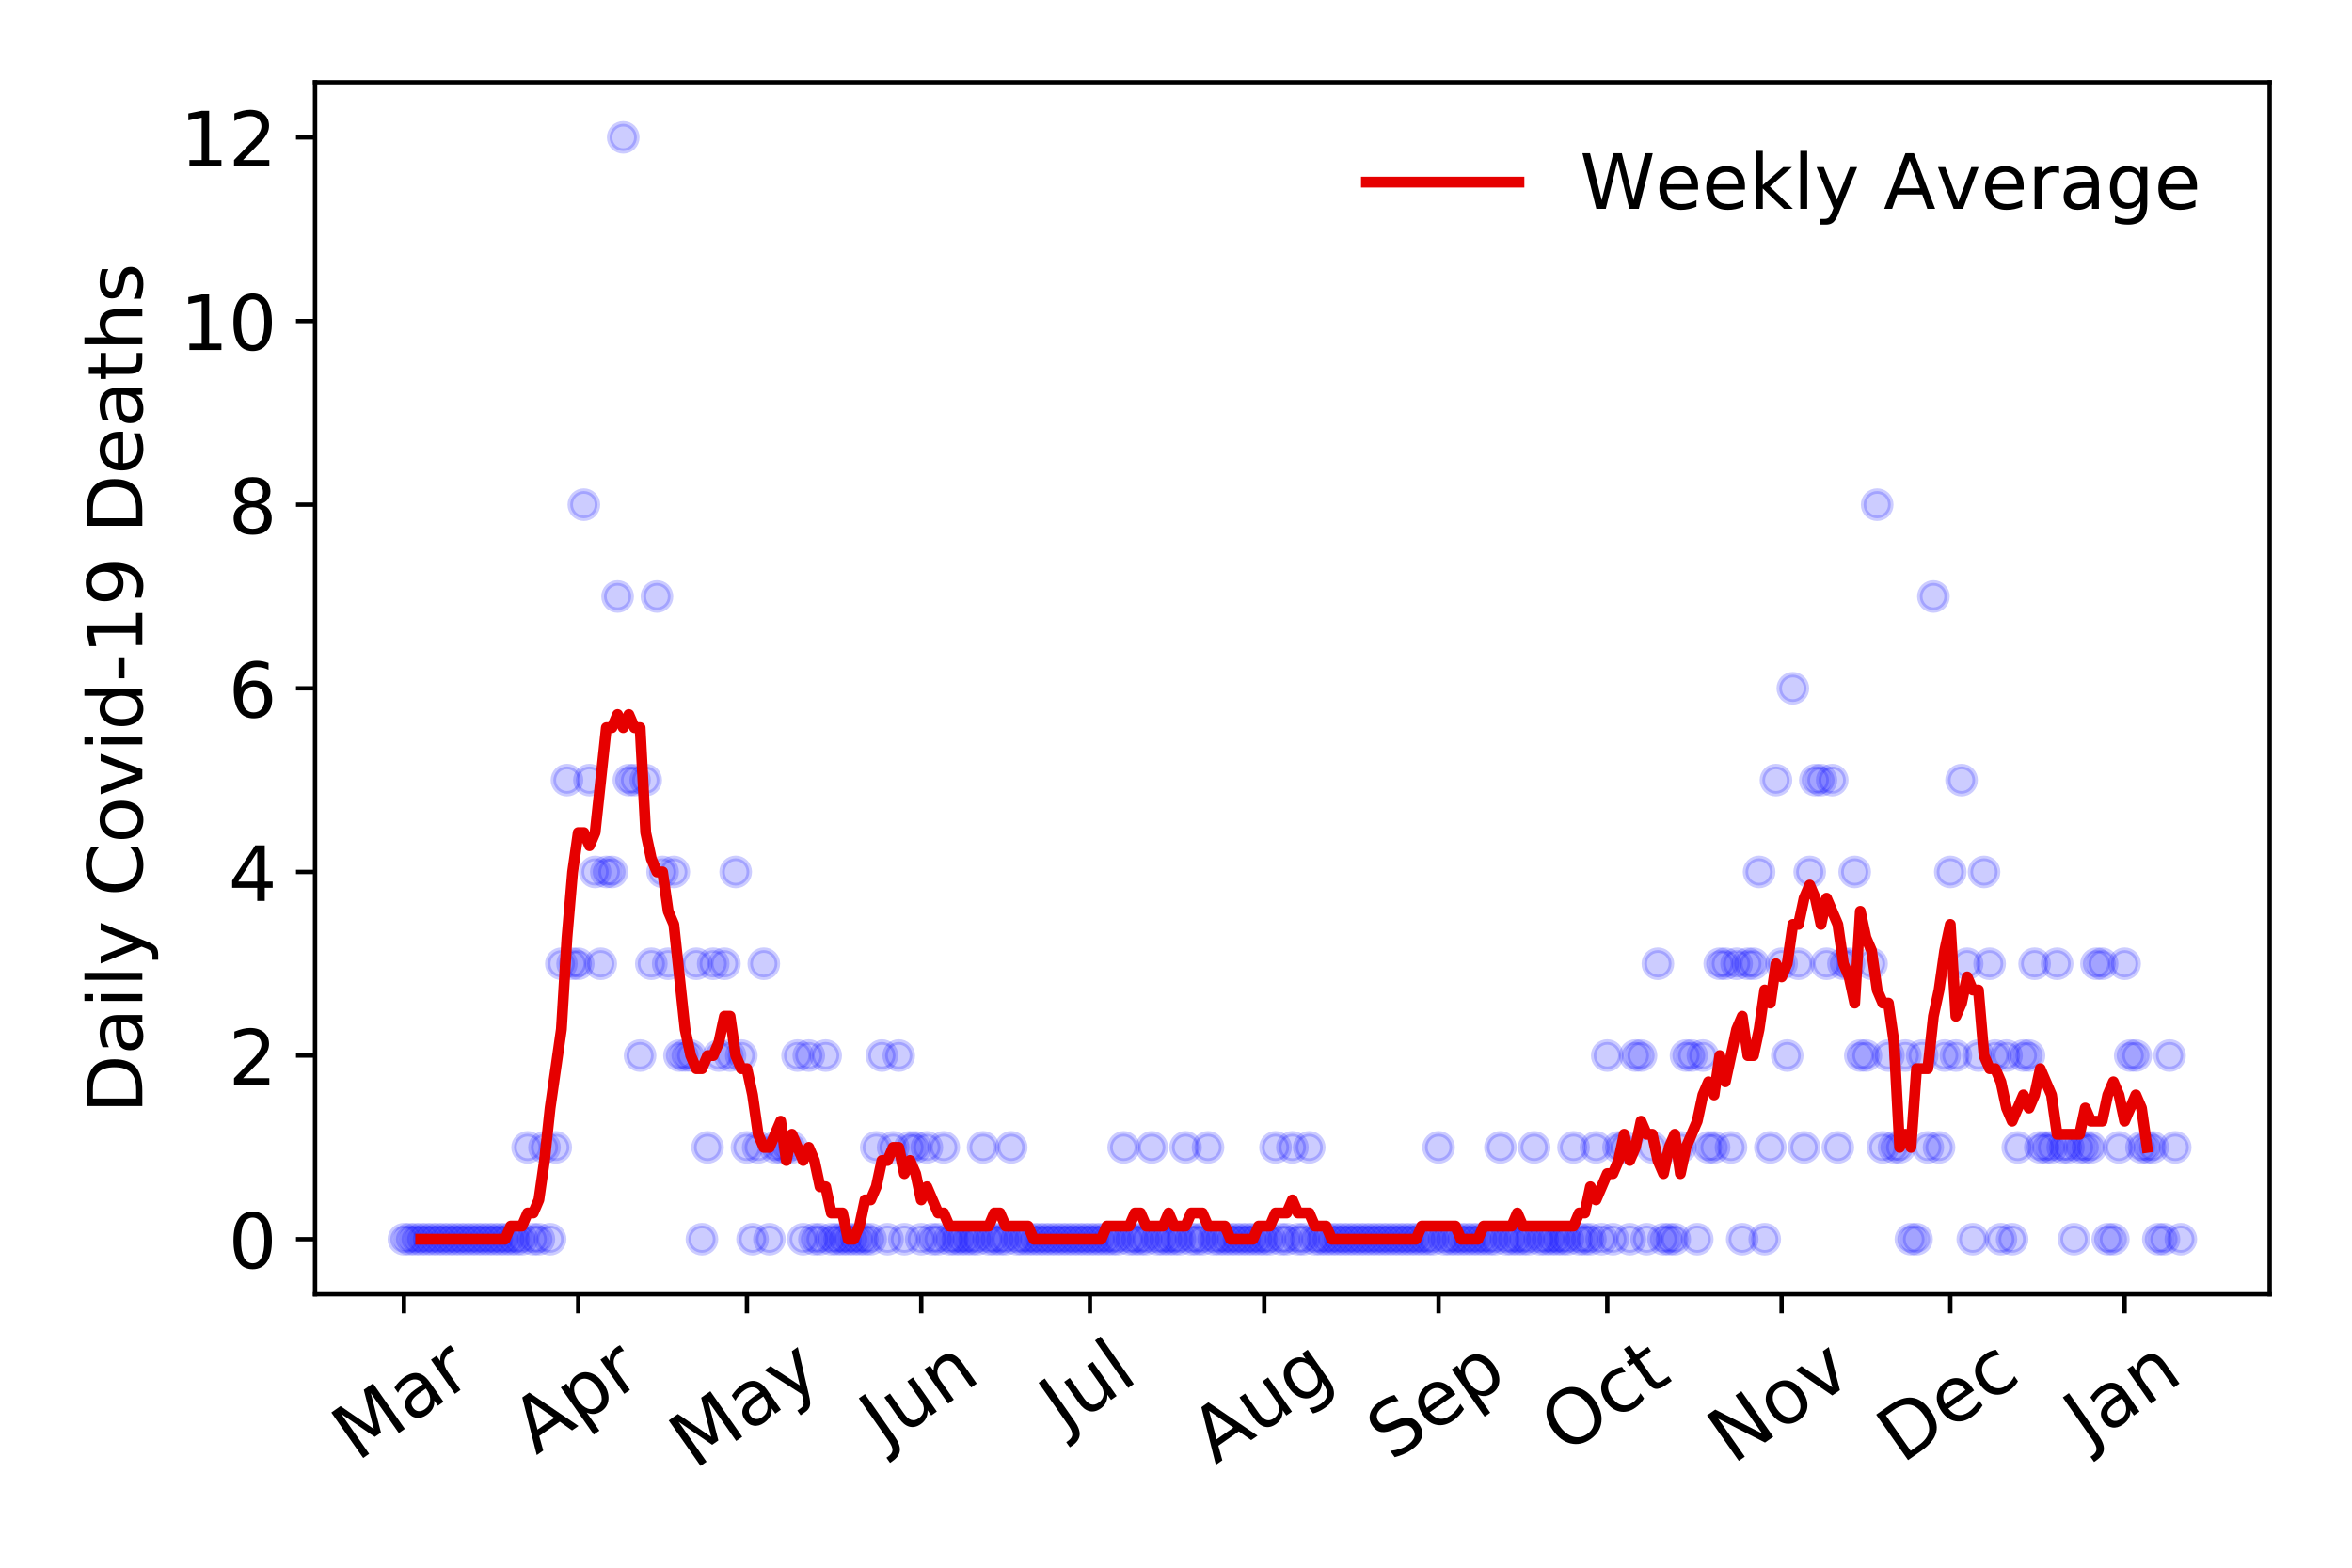 <?xml version="1.0" encoding="utf-8" standalone="no"?>
<!DOCTYPE svg PUBLIC "-//W3C//DTD SVG 1.1//EN"
  "http://www.w3.org/Graphics/SVG/1.1/DTD/svg11.dtd">
<!-- Created with matplotlib (https://matplotlib.org/) -->
<svg height="288pt" version="1.1" viewBox="0 0 432 288" width="432pt" xmlns="http://www.w3.org/2000/svg" xmlns:xlink="http://www.w3.org/1999/xlink">
 <defs>
  <style type="text/css">
*{stroke-linecap:butt;stroke-linejoin:round;}
  </style>
 </defs>
 <g id="figure_1">
  <g id="patch_1">
   <path d="M 0 288 
L 432 288 
L 432 0 
L 0 0 
z
" style="fill:#ffffff;"/>
  </g>
  <g id="axes_1">
   <g id="patch_2">
    <path d="M 57.87 237.778 
L 416.88 237.778 
L 416.88 15.12 
L 57.87 15.12 
z
" style="fill:#ffffff;"/>
   </g>
   <g id="matplotlib.axis_1">
    <g id="xtick_1">
     <g id="line2d_1">
      <defs>
       <path d="M 0 0 
L 0 3.5 
" id="m016e2ac600" style="stroke:#000000;stroke-width:0.8;"/>
      </defs>
      <g>
       <use style="stroke:#000000;stroke-width:0.8;" x="74.189" xlink:href="#m016e2ac600" y="237.778"/>
      </g>
     </g>
     <g id="text_1">
      <!-- Mar -->
      <defs>
       <path d="M 9.812 72.906 
L 24.516 72.906 
L 43.109 23.297 
L 61.812 72.906 
L 76.516 72.906 
L 76.516 0 
L 66.891 0 
L 66.891 64.016 
L 48.094 14.016 
L 38.188 14.016 
L 19.391 64.016 
L 19.391 0 
L 9.812 0 
z
" id="DejaVuSans-77"/>
       <path d="M 34.281 27.484 
Q 23.391 27.484 19.188 25 
Q 14.984 22.516 14.984 16.5 
Q 14.984 11.719 18.141 8.906 
Q 21.297 6.109 26.703 6.109 
Q 34.188 6.109 38.703 11.406 
Q 43.219 16.703 43.219 25.484 
L 43.219 27.484 
z
M 52.203 31.203 
L 52.203 0 
L 43.219 0 
L 43.219 8.297 
Q 40.141 3.328 35.547 0.953 
Q 30.953 -1.422 24.312 -1.422 
Q 15.922 -1.422 10.953 3.297 
Q 6 8.016 6 15.922 
Q 6 25.141 12.172 29.828 
Q 18.359 34.516 30.609 34.516 
L 43.219 34.516 
L 43.219 35.406 
Q 43.219 41.609 39.141 45 
Q 35.062 48.391 27.688 48.391 
Q 23 48.391 18.547 47.266 
Q 14.109 46.141 10.016 43.891 
L 10.016 52.203 
Q 14.938 54.109 19.578 55.047 
Q 24.219 56 28.609 56 
Q 40.484 56 46.344 49.844 
Q 52.203 43.703 52.203 31.203 
z
" id="DejaVuSans-97"/>
       <path d="M 41.109 46.297 
Q 39.594 47.172 37.812 47.578 
Q 36.031 48 33.891 48 
Q 26.266 48 22.188 43.047 
Q 18.109 38.094 18.109 28.812 
L 18.109 0 
L 9.078 0 
L 9.078 54.688 
L 18.109 54.688 
L 18.109 46.188 
Q 20.953 51.172 25.484 53.578 
Q 30.031 56 36.531 56 
Q 37.453 56 38.578 55.875 
Q 39.703 55.766 41.062 55.516 
z
" id="DejaVuSans-114"/>
      </defs>
      <g transform="translate(65.586 268.643)rotate(-35)scale(0.14 -0.14)">
       <use xlink:href="#DejaVuSans-77"/>
       <use x="86.279" xlink:href="#DejaVuSans-97"/>
       <use x="147.559" xlink:href="#DejaVuSans-114"/>
      </g>
     </g>
    </g>
    <g id="xtick_2">
     <g id="line2d_2">
      <g>
       <use style="stroke:#000000;stroke-width:0.8;" x="106.206" xlink:href="#m016e2ac600" y="237.778"/>
      </g>
     </g>
     <g id="text_2">
      <!-- Apr -->
      <defs>
       <path d="M 34.188 63.188 
L 20.797 26.906 
L 47.609 26.906 
z
M 28.609 72.906 
L 39.797 72.906 
L 67.578 0 
L 57.328 0 
L 50.688 18.703 
L 17.828 18.703 
L 11.188 0 
L 0.781 0 
z
" id="DejaVuSans-65"/>
       <path d="M 18.109 8.203 
L 18.109 -20.797 
L 9.078 -20.797 
L 9.078 54.688 
L 18.109 54.688 
L 18.109 46.391 
Q 20.953 51.266 25.266 53.625 
Q 29.594 56 35.594 56 
Q 45.562 56 51.781 48.094 
Q 58.016 40.188 58.016 27.297 
Q 58.016 14.406 51.781 6.484 
Q 45.562 -1.422 35.594 -1.422 
Q 29.594 -1.422 25.266 0.953 
Q 20.953 3.328 18.109 8.203 
z
M 48.688 27.297 
Q 48.688 37.203 44.609 42.844 
Q 40.531 48.484 33.406 48.484 
Q 26.266 48.484 22.188 42.844 
Q 18.109 37.203 18.109 27.297 
Q 18.109 17.391 22.188 11.75 
Q 26.266 6.109 33.406 6.109 
Q 40.531 6.109 44.609 11.75 
Q 48.688 17.391 48.688 27.297 
z
" id="DejaVuSans-112"/>
      </defs>
      <g transform="translate(98.502 267.384)rotate(-35)scale(0.14 -0.14)">
       <use xlink:href="#DejaVuSans-65"/>
       <use x="68.408" xlink:href="#DejaVuSans-112"/>
       <use x="131.885" xlink:href="#DejaVuSans-114"/>
      </g>
     </g>
    </g>
    <g id="xtick_3">
     <g id="line2d_3">
      <g>
       <use style="stroke:#000000;stroke-width:0.8;" x="137.191" xlink:href="#m016e2ac600" y="237.778"/>
      </g>
     </g>
     <g id="text_3">
      <!-- May -->
      <defs>
       <path d="M 32.172 -5.078 
Q 28.375 -14.844 24.75 -17.812 
Q 21.141 -20.797 15.094 -20.797 
L 7.906 -20.797 
L 7.906 -13.281 
L 13.188 -13.281 
Q 16.891 -13.281 18.938 -11.516 
Q 21 -9.766 23.484 -3.219 
L 25.094 0.875 
L 2.984 54.688 
L 12.5 54.688 
L 29.594 11.922 
L 46.688 54.688 
L 56.203 54.688 
z
" id="DejaVuSans-121"/>
      </defs>
      <g transform="translate(127.552 270.094)rotate(-35)scale(0.14 -0.14)">
       <use xlink:href="#DejaVuSans-77"/>
       <use x="86.279" xlink:href="#DejaVuSans-97"/>
       <use x="147.559" xlink:href="#DejaVuSans-121"/>
      </g>
     </g>
    </g>
    <g id="xtick_4">
     <g id="line2d_4">
      <g>
       <use style="stroke:#000000;stroke-width:0.8;" x="169.209" xlink:href="#m016e2ac600" y="237.778"/>
      </g>
     </g>
     <g id="text_4">
      <!-- Jun -->
      <defs>
       <path d="M 9.812 72.906 
L 19.672 72.906 
L 19.672 5.078 
Q 19.672 -8.109 14.672 -14.062 
Q 9.672 -20.016 -1.422 -20.016 
L -5.172 -20.016 
L -5.172 -11.719 
L -2.094 -11.719 
Q 4.438 -11.719 7.125 -8.047 
Q 9.812 -4.391 9.812 5.078 
z
" id="DejaVuSans-74"/>
       <path d="M 8.5 21.578 
L 8.5 54.688 
L 17.484 54.688 
L 17.484 21.922 
Q 17.484 14.156 20.5 10.266 
Q 23.531 6.391 29.594 6.391 
Q 36.859 6.391 41.078 11.031 
Q 45.312 15.672 45.312 23.688 
L 45.312 54.688 
L 54.297 54.688 
L 54.297 0 
L 45.312 0 
L 45.312 8.406 
Q 42.047 3.422 37.719 1 
Q 33.406 -1.422 27.688 -1.422 
Q 18.266 -1.422 13.375 4.438 
Q 8.5 10.297 8.5 21.578 
z
M 31.109 56 
z
" id="DejaVuSans-117"/>
       <path d="M 54.891 33.016 
L 54.891 0 
L 45.906 0 
L 45.906 32.719 
Q 45.906 40.484 42.875 44.328 
Q 39.844 48.188 33.797 48.188 
Q 26.516 48.188 22.312 43.547 
Q 18.109 38.922 18.109 30.906 
L 18.109 0 
L 9.078 0 
L 9.078 54.688 
L 18.109 54.688 
L 18.109 46.188 
Q 21.344 51.125 25.703 53.562 
Q 30.078 56 35.797 56 
Q 45.219 56 50.047 50.172 
Q 54.891 44.344 54.891 33.016 
z
" id="DejaVuSans-110"/>
      </defs>
      <g transform="translate(162.465 266.039)rotate(-35)scale(0.14 -0.14)">
       <use xlink:href="#DejaVuSans-74"/>
       <use x="29.492" xlink:href="#DejaVuSans-117"/>
       <use x="92.871" xlink:href="#DejaVuSans-110"/>
      </g>
     </g>
    </g>
    <g id="xtick_5">
     <g id="line2d_5">
      <g>
       <use style="stroke:#000000;stroke-width:0.8;" x="200.193" xlink:href="#m016e2ac600" y="237.778"/>
      </g>
     </g>
     <g id="text_5">
      <!-- Jul -->
      <defs>
       <path d="M 9.422 75.984 
L 18.406 75.984 
L 18.406 0 
L 9.422 0 
z
" id="DejaVuSans-108"/>
      </defs>
      <g transform="translate(195.491 263.181)rotate(-35)scale(0.14 -0.14)">
       <use xlink:href="#DejaVuSans-74"/>
       <use x="29.492" xlink:href="#DejaVuSans-117"/>
       <use x="92.871" xlink:href="#DejaVuSans-108"/>
      </g>
     </g>
    </g>
    <g id="xtick_6">
     <g id="line2d_6">
      <g>
       <use style="stroke:#000000;stroke-width:0.8;" x="232.211" xlink:href="#m016e2ac600" y="237.778"/>
      </g>
     </g>
     <g id="text_6">
      <!-- Aug -->
      <defs>
       <path d="M 45.406 27.984 
Q 45.406 37.75 41.375 43.109 
Q 37.359 48.484 30.078 48.484 
Q 22.859 48.484 18.828 43.109 
Q 14.797 37.75 14.797 27.984 
Q 14.797 18.266 18.828 12.891 
Q 22.859 7.516 30.078 7.516 
Q 37.359 7.516 41.375 12.891 
Q 45.406 18.266 45.406 27.984 
z
M 54.391 6.781 
Q 54.391 -7.172 48.188 -13.984 
Q 42 -20.797 29.203 -20.797 
Q 24.469 -20.797 20.266 -20.094 
Q 16.062 -19.391 12.109 -17.922 
L 12.109 -9.188 
Q 16.062 -11.328 19.922 -12.344 
Q 23.781 -13.375 27.781 -13.375 
Q 36.625 -13.375 41.016 -8.766 
Q 45.406 -4.156 45.406 5.172 
L 45.406 9.625 
Q 42.625 4.781 38.281 2.391 
Q 33.938 0 27.875 0 
Q 17.828 0 11.672 7.656 
Q 5.516 15.328 5.516 27.984 
Q 5.516 40.672 11.672 48.328 
Q 17.828 56 27.875 56 
Q 33.938 56 38.281 53.609 
Q 42.625 51.219 45.406 46.391 
L 45.406 54.688 
L 54.391 54.688 
z
" id="DejaVuSans-103"/>
      </defs>
      <g transform="translate(223.23 269.172)rotate(-35)scale(0.14 -0.14)">
       <use xlink:href="#DejaVuSans-65"/>
       <use x="68.408" xlink:href="#DejaVuSans-117"/>
       <use x="131.787" xlink:href="#DejaVuSans-103"/>
      </g>
     </g>
    </g>
    <g id="xtick_7">
     <g id="line2d_7">
      <g>
       <use style="stroke:#000000;stroke-width:0.8;" x="264.228" xlink:href="#m016e2ac600" y="237.778"/>
      </g>
     </g>
     <g id="text_7">
      <!-- Sep -->
      <defs>
       <path d="M 53.516 70.516 
L 53.516 60.891 
Q 47.906 63.578 42.922 64.891 
Q 37.938 66.219 33.297 66.219 
Q 25.25 66.219 20.875 63.094 
Q 16.5 59.969 16.5 54.203 
Q 16.5 49.359 19.406 46.891 
Q 22.312 44.438 30.422 42.922 
L 36.375 41.703 
Q 47.406 39.594 52.656 34.297 
Q 57.906 29 57.906 20.125 
Q 57.906 9.516 50.797 4.047 
Q 43.703 -1.422 29.984 -1.422 
Q 24.812 -1.422 18.969 -0.25 
Q 13.141 0.922 6.891 3.219 
L 6.891 13.375 
Q 12.891 10.016 18.656 8.297 
Q 24.422 6.594 29.984 6.594 
Q 38.422 6.594 43.016 9.906 
Q 47.609 13.234 47.609 19.391 
Q 47.609 24.75 44.312 27.781 
Q 41.016 30.812 33.5 32.328 
L 27.484 33.5 
Q 16.453 35.688 11.516 40.375 
Q 6.594 45.062 6.594 53.422 
Q 6.594 63.094 13.406 68.656 
Q 20.219 74.219 32.172 74.219 
Q 37.312 74.219 42.625 73.281 
Q 47.953 72.359 53.516 70.516 
z
" id="DejaVuSans-83"/>
       <path d="M 56.203 29.594 
L 56.203 25.203 
L 14.891 25.203 
Q 15.484 15.922 20.484 11.062 
Q 25.484 6.203 34.422 6.203 
Q 39.594 6.203 44.453 7.469 
Q 49.312 8.734 54.109 11.281 
L 54.109 2.781 
Q 49.266 0.734 44.188 -0.344 
Q 39.109 -1.422 33.891 -1.422 
Q 20.797 -1.422 13.156 6.188 
Q 5.516 13.812 5.516 26.812 
Q 5.516 40.234 12.766 48.109 
Q 20.016 56 32.328 56 
Q 43.359 56 49.781 48.891 
Q 56.203 41.797 56.203 29.594 
z
M 47.219 32.234 
Q 47.125 39.594 43.094 43.984 
Q 39.062 48.391 32.422 48.391 
Q 24.906 48.391 20.391 44.141 
Q 15.875 39.891 15.188 32.172 
z
" id="DejaVuSans-101"/>
      </defs>
      <g transform="translate(255.636 268.629)rotate(-35)scale(0.14 -0.14)">
       <use xlink:href="#DejaVuSans-83"/>
       <use x="63.477" xlink:href="#DejaVuSans-101"/>
       <use x="125" xlink:href="#DejaVuSans-112"/>
      </g>
     </g>
    </g>
    <g id="xtick_8">
     <g id="line2d_8">
      <g>
       <use style="stroke:#000000;stroke-width:0.8;" x="295.213" xlink:href="#m016e2ac600" y="237.778"/>
      </g>
     </g>
     <g id="text_8">
      <!-- Oct -->
      <defs>
       <path d="M 39.406 66.219 
Q 28.656 66.219 22.328 58.203 
Q 16.016 50.203 16.016 36.375 
Q 16.016 22.609 22.328 14.594 
Q 28.656 6.594 39.406 6.594 
Q 50.141 6.594 56.422 14.594 
Q 62.703 22.609 62.703 36.375 
Q 62.703 50.203 56.422 58.203 
Q 50.141 66.219 39.406 66.219 
z
M 39.406 74.219 
Q 54.734 74.219 63.906 63.938 
Q 73.094 53.656 73.094 36.375 
Q 73.094 19.141 63.906 8.859 
Q 54.734 -1.422 39.406 -1.422 
Q 24.031 -1.422 14.812 8.828 
Q 5.609 19.094 5.609 36.375 
Q 5.609 53.656 14.812 63.938 
Q 24.031 74.219 39.406 74.219 
z
" id="DejaVuSans-79"/>
       <path d="M 48.781 52.594 
L 48.781 44.188 
Q 44.969 46.297 41.141 47.344 
Q 37.312 48.391 33.406 48.391 
Q 24.656 48.391 19.812 42.844 
Q 14.984 37.312 14.984 27.297 
Q 14.984 17.281 19.812 11.734 
Q 24.656 6.203 33.406 6.203 
Q 37.312 6.203 41.141 7.25 
Q 44.969 8.297 48.781 10.406 
L 48.781 2.094 
Q 45.016 0.344 40.984 -0.531 
Q 36.969 -1.422 32.422 -1.422 
Q 20.062 -1.422 12.781 6.344 
Q 5.516 14.109 5.516 27.297 
Q 5.516 40.672 12.859 48.328 
Q 20.219 56 33.016 56 
Q 37.156 56 41.109 55.141 
Q 45.062 54.297 48.781 52.594 
z
" id="DejaVuSans-99"/>
       <path d="M 18.312 70.219 
L 18.312 54.688 
L 36.812 54.688 
L 36.812 47.703 
L 18.312 47.703 
L 18.312 18.016 
Q 18.312 11.328 20.141 9.422 
Q 21.969 7.516 27.594 7.516 
L 36.812 7.516 
L 36.812 0 
L 27.594 0 
Q 17.188 0 13.234 3.875 
Q 9.281 7.766 9.281 18.016 
L 9.281 47.703 
L 2.688 47.703 
L 2.688 54.688 
L 9.281 54.688 
L 9.281 70.219 
z
" id="DejaVuSans-116"/>
      </defs>
      <g transform="translate(287.514 267.377)rotate(-35)scale(0.14 -0.14)">
       <use xlink:href="#DejaVuSans-79"/>
       <use x="78.711" xlink:href="#DejaVuSans-99"/>
       <use x="133.691" xlink:href="#DejaVuSans-116"/>
      </g>
     </g>
    </g>
    <g id="xtick_9">
     <g id="line2d_9">
      <g>
       <use style="stroke:#000000;stroke-width:0.8;" x="327.231" xlink:href="#m016e2ac600" y="237.778"/>
      </g>
     </g>
     <g id="text_9">
      <!-- Nov -->
      <defs>
       <path d="M 9.812 72.906 
L 23.094 72.906 
L 55.422 11.922 
L 55.422 72.906 
L 64.984 72.906 
L 64.984 0 
L 51.703 0 
L 19.391 60.984 
L 19.391 0 
L 9.812 0 
z
" id="DejaVuSans-78"/>
       <path d="M 30.609 48.391 
Q 23.391 48.391 19.188 42.75 
Q 14.984 37.109 14.984 27.297 
Q 14.984 17.484 19.156 11.844 
Q 23.344 6.203 30.609 6.203 
Q 37.797 6.203 41.984 11.859 
Q 46.188 17.531 46.188 27.297 
Q 46.188 37.016 41.984 42.703 
Q 37.797 48.391 30.609 48.391 
z
M 30.609 56 
Q 42.328 56 49.016 48.375 
Q 55.719 40.766 55.719 27.297 
Q 55.719 13.875 49.016 6.219 
Q 42.328 -1.422 30.609 -1.422 
Q 18.844 -1.422 12.172 6.219 
Q 5.516 13.875 5.516 27.297 
Q 5.516 40.766 12.172 48.375 
Q 18.844 56 30.609 56 
z
" id="DejaVuSans-111"/>
       <path d="M 2.984 54.688 
L 12.5 54.688 
L 29.594 8.797 
L 46.688 54.688 
L 56.203 54.688 
L 35.688 0 
L 23.484 0 
z
" id="DejaVuSans-118"/>
      </defs>
      <g transform="translate(318.254 269.166)rotate(-35)scale(0.14 -0.14)">
       <use xlink:href="#DejaVuSans-78"/>
       <use x="74.805" xlink:href="#DejaVuSans-111"/>
       <use x="135.986" xlink:href="#DejaVuSans-118"/>
      </g>
     </g>
    </g>
    <g id="xtick_10">
     <g id="line2d_10">
      <g>
       <use style="stroke:#000000;stroke-width:0.8;" x="358.216" xlink:href="#m016e2ac600" y="237.778"/>
      </g>
     </g>
     <g id="text_10">
      <!-- Dec -->
      <defs>
       <path d="M 19.672 64.797 
L 19.672 8.109 
L 31.594 8.109 
Q 46.688 8.109 53.688 14.938 
Q 60.688 21.781 60.688 36.531 
Q 60.688 51.172 53.688 57.984 
Q 46.688 64.797 31.594 64.797 
z
M 9.812 72.906 
L 30.078 72.906 
Q 51.266 72.906 61.172 64.094 
Q 71.094 55.281 71.094 36.531 
Q 71.094 17.672 61.125 8.828 
Q 51.172 0 30.078 0 
L 9.812 0 
z
" id="DejaVuSans-68"/>
      </defs>
      <g transform="translate(349.335 269.032)rotate(-35)scale(0.14 -0.14)">
       <use xlink:href="#DejaVuSans-68"/>
       <use x="77.002" xlink:href="#DejaVuSans-101"/>
       <use x="138.525" xlink:href="#DejaVuSans-99"/>
      </g>
     </g>
    </g>
    <g id="xtick_11">
     <g id="line2d_11">
      <g>
       <use style="stroke:#000000;stroke-width:0.8;" x="390.233" xlink:href="#m016e2ac600" y="237.778"/>
      </g>
     </g>
     <g id="text_11">
      <!-- Jan -->
      <g transform="translate(383.609 265.871)rotate(-35)scale(0.14 -0.14)">
       <use xlink:href="#DejaVuSans-74"/>
       <use x="29.492" xlink:href="#DejaVuSans-97"/>
       <use x="90.771" xlink:href="#DejaVuSans-110"/>
      </g>
     </g>
    </g>
   </g>
   <g id="matplotlib.axis_2">
    <g id="ytick_1">
     <g id="line2d_12">
      <defs>
       <path d="M 0 0 
L -3.5 0 
" id="m3711e33e80" style="stroke:#000000;stroke-width:0.8;"/>
      </defs>
      <g>
       <use style="stroke:#000000;stroke-width:0.8;" x="57.87" xlink:href="#m3711e33e80" y="227.657"/>
      </g>
     </g>
     <g id="text_12">
      <!-- 0 -->
      <defs>
       <path d="M 31.781 66.406 
Q 24.172 66.406 20.328 58.906 
Q 16.5 51.422 16.5 36.375 
Q 16.5 21.391 20.328 13.891 
Q 24.172 6.391 31.781 6.391 
Q 39.453 6.391 43.281 13.891 
Q 47.125 21.391 47.125 36.375 
Q 47.125 51.422 43.281 58.906 
Q 39.453 66.406 31.781 66.406 
z
M 31.781 74.219 
Q 44.047 74.219 50.516 64.516 
Q 56.984 54.828 56.984 36.375 
Q 56.984 17.969 50.516 8.266 
Q 44.047 -1.422 31.781 -1.422 
Q 19.531 -1.422 13.062 8.266 
Q 6.594 17.969 6.594 36.375 
Q 6.594 54.828 13.062 64.516 
Q 19.531 74.219 31.781 74.219 
z
" id="DejaVuSans-48"/>
      </defs>
      <g transform="translate(41.962 232.976)scale(0.14 -0.14)">
       <use xlink:href="#DejaVuSans-48"/>
      </g>
     </g>
    </g>
    <g id="ytick_2">
     <g id="line2d_13">
      <g>
       <use style="stroke:#000000;stroke-width:0.8;" x="57.87" xlink:href="#m3711e33e80" y="193.921"/>
      </g>
     </g>
     <g id="text_13">
      <!-- 2 -->
      <defs>
       <path d="M 19.188 8.297 
L 53.609 8.297 
L 53.609 0 
L 7.328 0 
L 7.328 8.297 
Q 12.938 14.109 22.625 23.891 
Q 32.328 33.688 34.812 36.531 
Q 39.547 41.844 41.422 45.531 
Q 43.312 49.219 43.312 52.781 
Q 43.312 58.594 39.234 62.25 
Q 35.156 65.922 28.609 65.922 
Q 23.969 65.922 18.812 64.312 
Q 13.672 62.703 7.812 59.422 
L 7.812 69.391 
Q 13.766 71.781 18.938 73 
Q 24.125 74.219 28.422 74.219 
Q 39.75 74.219 46.484 68.547 
Q 53.219 62.891 53.219 53.422 
Q 53.219 48.922 51.531 44.891 
Q 49.859 40.875 45.406 35.406 
Q 44.188 33.984 37.641 27.219 
Q 31.109 20.453 19.188 8.297 
z
" id="DejaVuSans-50"/>
      </defs>
      <g transform="translate(41.962 199.24)scale(0.14 -0.14)">
       <use xlink:href="#DejaVuSans-50"/>
      </g>
     </g>
    </g>
    <g id="ytick_3">
     <g id="line2d_14">
      <g>
       <use style="stroke:#000000;stroke-width:0.8;" x="57.87" xlink:href="#m3711e33e80" y="160.185"/>
      </g>
     </g>
     <g id="text_14">
      <!-- 4 -->
      <defs>
       <path d="M 37.797 64.312 
L 12.891 25.391 
L 37.797 25.391 
z
M 35.203 72.906 
L 47.609 72.906 
L 47.609 25.391 
L 58.016 25.391 
L 58.016 17.188 
L 47.609 17.188 
L 47.609 0 
L 37.797 0 
L 37.797 17.188 
L 4.891 17.188 
L 4.891 26.703 
z
" id="DejaVuSans-52"/>
      </defs>
      <g transform="translate(41.962 165.504)scale(0.14 -0.14)">
       <use xlink:href="#DejaVuSans-52"/>
      </g>
     </g>
    </g>
    <g id="ytick_4">
     <g id="line2d_15">
      <g>
       <use style="stroke:#000000;stroke-width:0.8;" x="57.87" xlink:href="#m3711e33e80" y="126.449"/>
      </g>
     </g>
     <g id="text_15">
      <!-- 6 -->
      <defs>
       <path d="M 33.016 40.375 
Q 26.375 40.375 22.484 35.828 
Q 18.609 31.297 18.609 23.391 
Q 18.609 15.531 22.484 10.953 
Q 26.375 6.391 33.016 6.391 
Q 39.656 6.391 43.531 10.953 
Q 47.406 15.531 47.406 23.391 
Q 47.406 31.297 43.531 35.828 
Q 39.656 40.375 33.016 40.375 
z
M 52.594 71.297 
L 52.594 62.312 
Q 48.875 64.062 45.094 64.984 
Q 41.312 65.922 37.594 65.922 
Q 27.828 65.922 22.672 59.328 
Q 17.531 52.734 16.797 39.406 
Q 19.672 43.656 24.016 45.922 
Q 28.375 48.188 33.594 48.188 
Q 44.578 48.188 50.953 41.516 
Q 57.328 34.859 57.328 23.391 
Q 57.328 12.156 50.688 5.359 
Q 44.047 -1.422 33.016 -1.422 
Q 20.359 -1.422 13.672 8.266 
Q 6.984 17.969 6.984 36.375 
Q 6.984 53.656 15.188 63.938 
Q 23.391 74.219 37.203 74.219 
Q 40.922 74.219 44.703 73.484 
Q 48.484 72.75 52.594 71.297 
z
" id="DejaVuSans-54"/>
      </defs>
      <g transform="translate(41.962 131.768)scale(0.14 -0.14)">
       <use xlink:href="#DejaVuSans-54"/>
      </g>
     </g>
    </g>
    <g id="ytick_5">
     <g id="line2d_16">
      <g>
       <use style="stroke:#000000;stroke-width:0.8;" x="57.87" xlink:href="#m3711e33e80" y="92.713"/>
      </g>
     </g>
     <g id="text_16">
      <!-- 8 -->
      <defs>
       <path d="M 31.781 34.625 
Q 24.75 34.625 20.719 30.859 
Q 16.703 27.094 16.703 20.516 
Q 16.703 13.922 20.719 10.156 
Q 24.75 6.391 31.781 6.391 
Q 38.812 6.391 42.859 10.172 
Q 46.922 13.969 46.922 20.516 
Q 46.922 27.094 42.891 30.859 
Q 38.875 34.625 31.781 34.625 
z
M 21.922 38.812 
Q 15.578 40.375 12.031 44.719 
Q 8.5 49.078 8.5 55.328 
Q 8.5 64.062 14.719 69.141 
Q 20.953 74.219 31.781 74.219 
Q 42.672 74.219 48.875 69.141 
Q 55.078 64.062 55.078 55.328 
Q 55.078 49.078 51.531 44.719 
Q 48 40.375 41.703 38.812 
Q 48.828 37.156 52.797 32.312 
Q 56.781 27.484 56.781 20.516 
Q 56.781 9.906 50.312 4.234 
Q 43.844 -1.422 31.781 -1.422 
Q 19.734 -1.422 13.25 4.234 
Q 6.781 9.906 6.781 20.516 
Q 6.781 27.484 10.781 32.312 
Q 14.797 37.156 21.922 38.812 
z
M 18.312 54.391 
Q 18.312 48.734 21.844 45.562 
Q 25.391 42.391 31.781 42.391 
Q 38.141 42.391 41.719 45.562 
Q 45.312 48.734 45.312 54.391 
Q 45.312 60.062 41.719 63.234 
Q 38.141 66.406 31.781 66.406 
Q 25.391 66.406 21.844 63.234 
Q 18.312 60.062 18.312 54.391 
z
" id="DejaVuSans-56"/>
      </defs>
      <g transform="translate(41.962 98.032)scale(0.14 -0.14)">
       <use xlink:href="#DejaVuSans-56"/>
      </g>
     </g>
    </g>
    <g id="ytick_6">
     <g id="line2d_17">
      <g>
       <use style="stroke:#000000;stroke-width:0.8;" x="57.87" xlink:href="#m3711e33e80" y="58.977"/>
      </g>
     </g>
     <g id="text_17">
      <!-- 10 -->
      <defs>
       <path d="M 12.406 8.297 
L 28.516 8.297 
L 28.516 63.922 
L 10.984 60.406 
L 10.984 69.391 
L 28.422 72.906 
L 38.281 72.906 
L 38.281 8.297 
L 54.391 8.297 
L 54.391 0 
L 12.406 0 
z
" id="DejaVuSans-49"/>
      </defs>
      <g transform="translate(33.055 64.296)scale(0.14 -0.14)">
       <use xlink:href="#DejaVuSans-49"/>
       <use x="63.623" xlink:href="#DejaVuSans-48"/>
      </g>
     </g>
    </g>
    <g id="ytick_7">
     <g id="line2d_18">
      <g>
       <use style="stroke:#000000;stroke-width:0.8;" x="57.87" xlink:href="#m3711e33e80" y="25.241"/>
      </g>
     </g>
     <g id="text_18">
      <!-- 12 -->
      <g transform="translate(33.055 30.56)scale(0.14 -0.14)">
       <use xlink:href="#DejaVuSans-49"/>
       <use x="63.623" xlink:href="#DejaVuSans-50"/>
      </g>
     </g>
    </g>
    <g id="text_19">
     <!-- Daily Covid-19 Deaths -->
     <defs>
      <path d="M 9.422 54.688 
L 18.406 54.688 
L 18.406 0 
L 9.422 0 
z
M 9.422 75.984 
L 18.406 75.984 
L 18.406 64.594 
L 9.422 64.594 
z
" id="DejaVuSans-105"/>
      <path id="DejaVuSans-32"/>
      <path d="M 64.406 67.281 
L 64.406 56.891 
Q 59.422 61.531 53.781 63.812 
Q 48.141 66.109 41.797 66.109 
Q 29.297 66.109 22.656 58.469 
Q 16.016 50.828 16.016 36.375 
Q 16.016 21.969 22.656 14.328 
Q 29.297 6.688 41.797 6.688 
Q 48.141 6.688 53.781 8.984 
Q 59.422 11.281 64.406 15.922 
L 64.406 5.609 
Q 59.234 2.094 53.438 0.328 
Q 47.656 -1.422 41.219 -1.422 
Q 24.656 -1.422 15.125 8.703 
Q 5.609 18.844 5.609 36.375 
Q 5.609 53.953 15.125 64.078 
Q 24.656 74.219 41.219 74.219 
Q 47.75 74.219 53.531 72.484 
Q 59.328 70.75 64.406 67.281 
z
" id="DejaVuSans-67"/>
      <path d="M 45.406 46.391 
L 45.406 75.984 
L 54.391 75.984 
L 54.391 0 
L 45.406 0 
L 45.406 8.203 
Q 42.578 3.328 38.25 0.953 
Q 33.938 -1.422 27.875 -1.422 
Q 17.969 -1.422 11.734 6.484 
Q 5.516 14.406 5.516 27.297 
Q 5.516 40.188 11.734 48.094 
Q 17.969 56 27.875 56 
Q 33.938 56 38.25 53.625 
Q 42.578 51.266 45.406 46.391 
z
M 14.797 27.297 
Q 14.797 17.391 18.875 11.75 
Q 22.953 6.109 30.078 6.109 
Q 37.203 6.109 41.297 11.75 
Q 45.406 17.391 45.406 27.297 
Q 45.406 37.203 41.297 42.844 
Q 37.203 48.484 30.078 48.484 
Q 22.953 48.484 18.875 42.844 
Q 14.797 37.203 14.797 27.297 
z
" id="DejaVuSans-100"/>
      <path d="M 4.891 31.391 
L 31.203 31.391 
L 31.203 23.391 
L 4.891 23.391 
z
" id="DejaVuSans-45"/>
      <path d="M 10.984 1.516 
L 10.984 10.5 
Q 14.703 8.734 18.5 7.812 
Q 22.312 6.891 25.984 6.891 
Q 35.75 6.891 40.891 13.453 
Q 46.047 20.016 46.781 33.406 
Q 43.953 29.203 39.594 26.953 
Q 35.25 24.703 29.984 24.703 
Q 19.047 24.703 12.672 31.312 
Q 6.297 37.938 6.297 49.422 
Q 6.297 60.641 12.938 67.422 
Q 19.578 74.219 30.609 74.219 
Q 43.266 74.219 49.922 64.516 
Q 56.594 54.828 56.594 36.375 
Q 56.594 19.141 48.406 8.859 
Q 40.234 -1.422 26.422 -1.422 
Q 22.703 -1.422 18.891 -0.688 
Q 15.094 0.047 10.984 1.516 
z
M 30.609 32.422 
Q 37.25 32.422 41.125 36.953 
Q 45.016 41.5 45.016 49.422 
Q 45.016 57.281 41.125 61.844 
Q 37.25 66.406 30.609 66.406 
Q 23.969 66.406 20.094 61.844 
Q 16.219 57.281 16.219 49.422 
Q 16.219 41.5 20.094 36.953 
Q 23.969 32.422 30.609 32.422 
z
" id="DejaVuSans-57"/>
      <path d="M 54.891 33.016 
L 54.891 0 
L 45.906 0 
L 45.906 32.719 
Q 45.906 40.484 42.875 44.328 
Q 39.844 48.188 33.797 48.188 
Q 26.516 48.188 22.312 43.547 
Q 18.109 38.922 18.109 30.906 
L 18.109 0 
L 9.078 0 
L 9.078 75.984 
L 18.109 75.984 
L 18.109 46.188 
Q 21.344 51.125 25.703 53.562 
Q 30.078 56 35.797 56 
Q 45.219 56 50.047 50.172 
Q 54.891 44.344 54.891 33.016 
z
" id="DejaVuSans-104"/>
      <path d="M 44.281 53.078 
L 44.281 44.578 
Q 40.484 46.531 36.375 47.5 
Q 32.281 48.484 27.875 48.484 
Q 21.188 48.484 17.844 46.438 
Q 14.5 44.391 14.5 40.281 
Q 14.5 37.156 16.891 35.375 
Q 19.281 33.594 26.516 31.984 
L 29.594 31.297 
Q 39.156 29.25 43.188 25.516 
Q 47.219 21.781 47.219 15.094 
Q 47.219 7.469 41.188 3.016 
Q 35.156 -1.422 24.609 -1.422 
Q 20.219 -1.422 15.453 -0.562 
Q 10.688 0.297 5.422 2 
L 5.422 11.281 
Q 10.406 8.688 15.234 7.391 
Q 20.062 6.109 24.812 6.109 
Q 31.156 6.109 34.562 8.281 
Q 37.984 10.453 37.984 14.406 
Q 37.984 18.062 35.516 20.016 
Q 33.062 21.969 24.703 23.781 
L 21.578 24.516 
Q 13.234 26.266 9.516 29.906 
Q 5.812 33.547 5.812 39.891 
Q 5.812 47.609 11.281 51.797 
Q 16.75 56 26.812 56 
Q 31.781 56 36.172 55.266 
Q 40.578 54.547 44.281 53.078 
z
" id="DejaVuSans-115"/>
     </defs>
     <g transform="translate(26.143 204.56)rotate(-90)scale(0.14 -0.14)">
      <use xlink:href="#DejaVuSans-68"/>
      <use x="77.002" xlink:href="#DejaVuSans-97"/>
      <use x="138.281" xlink:href="#DejaVuSans-105"/>
      <use x="166.064" xlink:href="#DejaVuSans-108"/>
      <use x="193.848" xlink:href="#DejaVuSans-121"/>
      <use x="253.027" xlink:href="#DejaVuSans-32"/>
      <use x="284.814" xlink:href="#DejaVuSans-67"/>
      <use x="354.639" xlink:href="#DejaVuSans-111"/>
      <use x="415.82" xlink:href="#DejaVuSans-118"/>
      <use x="475" xlink:href="#DejaVuSans-105"/>
      <use x="502.783" xlink:href="#DejaVuSans-100"/>
      <use x="566.26" xlink:href="#DejaVuSans-45"/>
      <use x="602.344" xlink:href="#DejaVuSans-49"/>
      <use x="665.967" xlink:href="#DejaVuSans-57"/>
      <use x="729.59" xlink:href="#DejaVuSans-32"/>
      <use x="761.377" xlink:href="#DejaVuSans-68"/>
      <use x="838.379" xlink:href="#DejaVuSans-101"/>
      <use x="899.902" xlink:href="#DejaVuSans-97"/>
      <use x="961.182" xlink:href="#DejaVuSans-116"/>
      <use x="1000.391" xlink:href="#DejaVuSans-104"/>
      <use x="1063.77" xlink:href="#DejaVuSans-115"/>
     </g>
    </g>
   </g>
   <g id="line2d_19">
    <defs>
     <path d="M 0 2.5 
C 0.663 2.5 1.299 2.237 1.768 1.768 
C 2.237 1.299 2.5 0.663 2.5 0 
C 2.5 -0.663 2.237 -1.299 1.768 -1.768 
C 1.299 -2.237 0.663 -2.5 0 -2.5 
C -0.663 -2.5 -1.299 -2.237 -1.768 -1.768 
C -2.237 -1.299 -2.5 -0.663 -2.5 0 
C -2.5 0.663 -2.237 1.299 -1.768 1.768 
C -1.299 2.237 -0.663 2.5 0 2.5 
z
" id="mca7fa119ba" style="stroke:#0000ff;stroke-opacity:0.2;"/>
    </defs>
    <g clip-path="url(#p8dfe1046c3)">
     <use style="fill:#0000ff;fill-opacity:0.2;stroke:#0000ff;stroke-opacity:0.2;" x="74.189" xlink:href="#mca7fa119ba" y="227.657"/>
     <use style="fill:#0000ff;fill-opacity:0.2;stroke:#0000ff;stroke-opacity:0.2;" x="75.221" xlink:href="#mca7fa119ba" y="227.657"/>
     <use style="fill:#0000ff;fill-opacity:0.2;stroke:#0000ff;stroke-opacity:0.2;" x="76.254" xlink:href="#mca7fa119ba" y="227.657"/>
     <use style="fill:#0000ff;fill-opacity:0.2;stroke:#0000ff;stroke-opacity:0.2;" x="77.287" xlink:href="#mca7fa119ba" y="227.657"/>
     <use style="fill:#0000ff;fill-opacity:0.2;stroke:#0000ff;stroke-opacity:0.2;" x="78.32" xlink:href="#mca7fa119ba" y="227.657"/>
     <use style="fill:#0000ff;fill-opacity:0.2;stroke:#0000ff;stroke-opacity:0.2;" x="79.353" xlink:href="#mca7fa119ba" y="227.657"/>
     <use style="fill:#0000ff;fill-opacity:0.2;stroke:#0000ff;stroke-opacity:0.2;" x="80.386" xlink:href="#mca7fa119ba" y="227.657"/>
     <use style="fill:#0000ff;fill-opacity:0.2;stroke:#0000ff;stroke-opacity:0.2;" x="81.418" xlink:href="#mca7fa119ba" y="227.657"/>
     <use style="fill:#0000ff;fill-opacity:0.2;stroke:#0000ff;stroke-opacity:0.2;" x="82.451" xlink:href="#mca7fa119ba" y="227.657"/>
     <use style="fill:#0000ff;fill-opacity:0.2;stroke:#0000ff;stroke-opacity:0.2;" x="83.484" xlink:href="#mca7fa119ba" y="227.657"/>
     <use style="fill:#0000ff;fill-opacity:0.2;stroke:#0000ff;stroke-opacity:0.2;" x="84.517" xlink:href="#mca7fa119ba" y="227.657"/>
     <use style="fill:#0000ff;fill-opacity:0.2;stroke:#0000ff;stroke-opacity:0.2;" x="85.55" xlink:href="#mca7fa119ba" y="227.657"/>
     <use style="fill:#0000ff;fill-opacity:0.2;stroke:#0000ff;stroke-opacity:0.2;" x="86.583" xlink:href="#mca7fa119ba" y="227.657"/>
     <use style="fill:#0000ff;fill-opacity:0.2;stroke:#0000ff;stroke-opacity:0.2;" x="87.615" xlink:href="#mca7fa119ba" y="227.657"/>
     <use style="fill:#0000ff;fill-opacity:0.2;stroke:#0000ff;stroke-opacity:0.2;" x="88.648" xlink:href="#mca7fa119ba" y="227.657"/>
     <use style="fill:#0000ff;fill-opacity:0.2;stroke:#0000ff;stroke-opacity:0.2;" x="89.681" xlink:href="#mca7fa119ba" y="227.657"/>
     <use style="fill:#0000ff;fill-opacity:0.2;stroke:#0000ff;stroke-opacity:0.2;" x="90.714" xlink:href="#mca7fa119ba" y="227.657"/>
     <use style="fill:#0000ff;fill-opacity:0.2;stroke:#0000ff;stroke-opacity:0.2;" x="91.747" xlink:href="#mca7fa119ba" y="227.657"/>
     <use style="fill:#0000ff;fill-opacity:0.2;stroke:#0000ff;stroke-opacity:0.2;" x="92.779" xlink:href="#mca7fa119ba" y="227.657"/>
     <use style="fill:#0000ff;fill-opacity:0.2;stroke:#0000ff;stroke-opacity:0.2;" x="93.812" xlink:href="#mca7fa119ba" y="227.657"/>
     <use style="fill:#0000ff;fill-opacity:0.2;stroke:#0000ff;stroke-opacity:0.2;" x="94.845" xlink:href="#mca7fa119ba" y="227.657"/>
     <use style="fill:#0000ff;fill-opacity:0.2;stroke:#0000ff;stroke-opacity:0.2;" x="95.878" xlink:href="#mca7fa119ba" y="227.657"/>
     <use style="fill:#0000ff;fill-opacity:0.2;stroke:#0000ff;stroke-opacity:0.2;" x="96.911" xlink:href="#mca7fa119ba" y="210.789"/>
     <use style="fill:#0000ff;fill-opacity:0.2;stroke:#0000ff;stroke-opacity:0.2;" x="97.944" xlink:href="#mca7fa119ba" y="227.657"/>
     <use style="fill:#0000ff;fill-opacity:0.2;stroke:#0000ff;stroke-opacity:0.2;" x="98.976" xlink:href="#mca7fa119ba" y="227.657"/>
     <use style="fill:#0000ff;fill-opacity:0.2;stroke:#0000ff;stroke-opacity:0.2;" x="100.009" xlink:href="#mca7fa119ba" y="210.789"/>
     <use style="fill:#0000ff;fill-opacity:0.2;stroke:#0000ff;stroke-opacity:0.2;" x="101.042" xlink:href="#mca7fa119ba" y="227.657"/>
     <use style="fill:#0000ff;fill-opacity:0.2;stroke:#0000ff;stroke-opacity:0.2;" x="102.075" xlink:href="#mca7fa119ba" y="210.789"/>
     <use style="fill:#0000ff;fill-opacity:0.2;stroke:#0000ff;stroke-opacity:0.2;" x="103.108" xlink:href="#mca7fa119ba" y="177.053"/>
     <use style="fill:#0000ff;fill-opacity:0.2;stroke:#0000ff;stroke-opacity:0.2;" x="104.141" xlink:href="#mca7fa119ba" y="143.317"/>
     <use style="fill:#0000ff;fill-opacity:0.2;stroke:#0000ff;stroke-opacity:0.2;" x="105.173" xlink:href="#mca7fa119ba" y="177.053"/>
     <use style="fill:#0000ff;fill-opacity:0.2;stroke:#0000ff;stroke-opacity:0.2;" x="106.206" xlink:href="#mca7fa119ba" y="177.053"/>
     <use style="fill:#0000ff;fill-opacity:0.2;stroke:#0000ff;stroke-opacity:0.2;" x="107.239" xlink:href="#mca7fa119ba" y="92.713"/>
     <use style="fill:#0000ff;fill-opacity:0.2;stroke:#0000ff;stroke-opacity:0.2;" x="108.272" xlink:href="#mca7fa119ba" y="143.317"/>
     <use style="fill:#0000ff;fill-opacity:0.2;stroke:#0000ff;stroke-opacity:0.2;" x="109.305" xlink:href="#mca7fa119ba" y="160.185"/>
     <use style="fill:#0000ff;fill-opacity:0.2;stroke:#0000ff;stroke-opacity:0.2;" x="110.338" xlink:href="#mca7fa119ba" y="177.053"/>
     <use style="fill:#0000ff;fill-opacity:0.2;stroke:#0000ff;stroke-opacity:0.2;" x="111.37" xlink:href="#mca7fa119ba" y="160.185"/>
     <use style="fill:#0000ff;fill-opacity:0.2;stroke:#0000ff;stroke-opacity:0.2;" x="112.403" xlink:href="#mca7fa119ba" y="160.185"/>
     <use style="fill:#0000ff;fill-opacity:0.2;stroke:#0000ff;stroke-opacity:0.2;" x="113.436" xlink:href="#mca7fa119ba" y="109.581"/>
     <use style="fill:#0000ff;fill-opacity:0.2;stroke:#0000ff;stroke-opacity:0.2;" x="114.469" xlink:href="#mca7fa119ba" y="25.241"/>
     <use style="fill:#0000ff;fill-opacity:0.2;stroke:#0000ff;stroke-opacity:0.2;" x="115.502" xlink:href="#mca7fa119ba" y="143.317"/>
     <use style="fill:#0000ff;fill-opacity:0.2;stroke:#0000ff;stroke-opacity:0.2;" x="116.534" xlink:href="#mca7fa119ba" y="143.317"/>
     <use style="fill:#0000ff;fill-opacity:0.2;stroke:#0000ff;stroke-opacity:0.2;" x="117.567" xlink:href="#mca7fa119ba" y="193.921"/>
     <use style="fill:#0000ff;fill-opacity:0.2;stroke:#0000ff;stroke-opacity:0.2;" x="118.6" xlink:href="#mca7fa119ba" y="143.317"/>
     <use style="fill:#0000ff;fill-opacity:0.2;stroke:#0000ff;stroke-opacity:0.2;" x="119.633" xlink:href="#mca7fa119ba" y="177.053"/>
     <use style="fill:#0000ff;fill-opacity:0.2;stroke:#0000ff;stroke-opacity:0.2;" x="120.666" xlink:href="#mca7fa119ba" y="109.581"/>
     <use style="fill:#0000ff;fill-opacity:0.2;stroke:#0000ff;stroke-opacity:0.2;" x="121.699" xlink:href="#mca7fa119ba" y="160.185"/>
     <use style="fill:#0000ff;fill-opacity:0.2;stroke:#0000ff;stroke-opacity:0.2;" x="122.731" xlink:href="#mca7fa119ba" y="177.053"/>
     <use style="fill:#0000ff;fill-opacity:0.2;stroke:#0000ff;stroke-opacity:0.2;" x="123.764" xlink:href="#mca7fa119ba" y="160.185"/>
     <use style="fill:#0000ff;fill-opacity:0.2;stroke:#0000ff;stroke-opacity:0.2;" x="124.797" xlink:href="#mca7fa119ba" y="193.921"/>
     <use style="fill:#0000ff;fill-opacity:0.2;stroke:#0000ff;stroke-opacity:0.2;" x="125.83" xlink:href="#mca7fa119ba" y="193.921"/>
     <use style="fill:#0000ff;fill-opacity:0.2;stroke:#0000ff;stroke-opacity:0.2;" x="126.863" xlink:href="#mca7fa119ba" y="193.921"/>
     <use style="fill:#0000ff;fill-opacity:0.2;stroke:#0000ff;stroke-opacity:0.2;" x="127.896" xlink:href="#mca7fa119ba" y="177.053"/>
     <use style="fill:#0000ff;fill-opacity:0.2;stroke:#0000ff;stroke-opacity:0.2;" x="128.928" xlink:href="#mca7fa119ba" y="227.657"/>
     <use style="fill:#0000ff;fill-opacity:0.2;stroke:#0000ff;stroke-opacity:0.2;" x="129.961" xlink:href="#mca7fa119ba" y="210.789"/>
     <use style="fill:#0000ff;fill-opacity:0.2;stroke:#0000ff;stroke-opacity:0.2;" x="130.994" xlink:href="#mca7fa119ba" y="177.053"/>
     <use style="fill:#0000ff;fill-opacity:0.2;stroke:#0000ff;stroke-opacity:0.2;" x="132.027" xlink:href="#mca7fa119ba" y="193.921"/>
     <use style="fill:#0000ff;fill-opacity:0.2;stroke:#0000ff;stroke-opacity:0.2;" x="133.06" xlink:href="#mca7fa119ba" y="177.053"/>
     <use style="fill:#0000ff;fill-opacity:0.2;stroke:#0000ff;stroke-opacity:0.2;" x="134.092" xlink:href="#mca7fa119ba" y="193.921"/>
     <use style="fill:#0000ff;fill-opacity:0.2;stroke:#0000ff;stroke-opacity:0.2;" x="135.125" xlink:href="#mca7fa119ba" y="160.185"/>
     <use style="fill:#0000ff;fill-opacity:0.2;stroke:#0000ff;stroke-opacity:0.2;" x="136.158" xlink:href="#mca7fa119ba" y="193.921"/>
     <use style="fill:#0000ff;fill-opacity:0.2;stroke:#0000ff;stroke-opacity:0.2;" x="137.191" xlink:href="#mca7fa119ba" y="210.789"/>
     <use style="fill:#0000ff;fill-opacity:0.2;stroke:#0000ff;stroke-opacity:0.2;" x="138.224" xlink:href="#mca7fa119ba" y="227.657"/>
     <use style="fill:#0000ff;fill-opacity:0.2;stroke:#0000ff;stroke-opacity:0.2;" x="139.257" xlink:href="#mca7fa119ba" y="210.789"/>
     <use style="fill:#0000ff;fill-opacity:0.2;stroke:#0000ff;stroke-opacity:0.2;" x="140.289" xlink:href="#mca7fa119ba" y="177.053"/>
     <use style="fill:#0000ff;fill-opacity:0.2;stroke:#0000ff;stroke-opacity:0.2;" x="141.322" xlink:href="#mca7fa119ba" y="227.657"/>
     <use style="fill:#0000ff;fill-opacity:0.2;stroke:#0000ff;stroke-opacity:0.2;" x="142.355" xlink:href="#mca7fa119ba" y="210.789"/>
     <use style="fill:#0000ff;fill-opacity:0.2;stroke:#0000ff;stroke-opacity:0.2;" x="143.388" xlink:href="#mca7fa119ba" y="210.789"/>
     <use style="fill:#0000ff;fill-opacity:0.2;stroke:#0000ff;stroke-opacity:0.2;" x="144.421" xlink:href="#mca7fa119ba" y="210.789"/>
     <use style="fill:#0000ff;fill-opacity:0.2;stroke:#0000ff;stroke-opacity:0.2;" x="145.454" xlink:href="#mca7fa119ba" y="210.789"/>
     <use style="fill:#0000ff;fill-opacity:0.2;stroke:#0000ff;stroke-opacity:0.2;" x="146.486" xlink:href="#mca7fa119ba" y="193.921"/>
     <use style="fill:#0000ff;fill-opacity:0.2;stroke:#0000ff;stroke-opacity:0.2;" x="147.519" xlink:href="#mca7fa119ba" y="227.657"/>
     <use style="fill:#0000ff;fill-opacity:0.2;stroke:#0000ff;stroke-opacity:0.2;" x="148.552" xlink:href="#mca7fa119ba" y="193.921"/>
     <use style="fill:#0000ff;fill-opacity:0.2;stroke:#0000ff;stroke-opacity:0.2;" x="149.585" xlink:href="#mca7fa119ba" y="227.657"/>
     <use style="fill:#0000ff;fill-opacity:0.2;stroke:#0000ff;stroke-opacity:0.2;" x="150.618" xlink:href="#mca7fa119ba" y="227.657"/>
     <use style="fill:#0000ff;fill-opacity:0.2;stroke:#0000ff;stroke-opacity:0.2;" x="151.651" xlink:href="#mca7fa119ba" y="193.921"/>
     <use style="fill:#0000ff;fill-opacity:0.2;stroke:#0000ff;stroke-opacity:0.2;" x="152.683" xlink:href="#mca7fa119ba" y="227.657"/>
     <use style="fill:#0000ff;fill-opacity:0.2;stroke:#0000ff;stroke-opacity:0.2;" x="153.716" xlink:href="#mca7fa119ba" y="227.657"/>
     <use style="fill:#0000ff;fill-opacity:0.2;stroke:#0000ff;stroke-opacity:0.2;" x="154.749" xlink:href="#mca7fa119ba" y="227.657"/>
     <use style="fill:#0000ff;fill-opacity:0.2;stroke:#0000ff;stroke-opacity:0.2;" x="155.782" xlink:href="#mca7fa119ba" y="227.657"/>
     <use style="fill:#0000ff;fill-opacity:0.2;stroke:#0000ff;stroke-opacity:0.2;" x="156.815" xlink:href="#mca7fa119ba" y="227.657"/>
     <use style="fill:#0000ff;fill-opacity:0.2;stroke:#0000ff;stroke-opacity:0.2;" x="157.847" xlink:href="#mca7fa119ba" y="227.657"/>
     <use style="fill:#0000ff;fill-opacity:0.2;stroke:#0000ff;stroke-opacity:0.2;" x="158.88" xlink:href="#mca7fa119ba" y="227.657"/>
     <use style="fill:#0000ff;fill-opacity:0.2;stroke:#0000ff;stroke-opacity:0.2;" x="159.913" xlink:href="#mca7fa119ba" y="227.657"/>
     <use style="fill:#0000ff;fill-opacity:0.2;stroke:#0000ff;stroke-opacity:0.2;" x="160.946" xlink:href="#mca7fa119ba" y="210.789"/>
     <use style="fill:#0000ff;fill-opacity:0.2;stroke:#0000ff;stroke-opacity:0.2;" x="161.979" xlink:href="#mca7fa119ba" y="193.921"/>
     <use style="fill:#0000ff;fill-opacity:0.2;stroke:#0000ff;stroke-opacity:0.2;" x="163.012" xlink:href="#mca7fa119ba" y="227.657"/>
     <use style="fill:#0000ff;fill-opacity:0.2;stroke:#0000ff;stroke-opacity:0.2;" x="164.044" xlink:href="#mca7fa119ba" y="210.789"/>
     <use style="fill:#0000ff;fill-opacity:0.2;stroke:#0000ff;stroke-opacity:0.2;" x="165.077" xlink:href="#mca7fa119ba" y="193.921"/>
     <use style="fill:#0000ff;fill-opacity:0.2;stroke:#0000ff;stroke-opacity:0.2;" x="166.11" xlink:href="#mca7fa119ba" y="227.657"/>
     <use style="fill:#0000ff;fill-opacity:0.2;stroke:#0000ff;stroke-opacity:0.2;" x="167.143" xlink:href="#mca7fa119ba" y="210.789"/>
     <use style="fill:#0000ff;fill-opacity:0.2;stroke:#0000ff;stroke-opacity:0.2;" x="168.176" xlink:href="#mca7fa119ba" y="210.789"/>
     <use style="fill:#0000ff;fill-opacity:0.2;stroke:#0000ff;stroke-opacity:0.2;" x="169.209" xlink:href="#mca7fa119ba" y="227.657"/>
     <use style="fill:#0000ff;fill-opacity:0.2;stroke:#0000ff;stroke-opacity:0.2;" x="170.241" xlink:href="#mca7fa119ba" y="210.789"/>
     <use style="fill:#0000ff;fill-opacity:0.2;stroke:#0000ff;stroke-opacity:0.2;" x="171.274" xlink:href="#mca7fa119ba" y="227.657"/>
     <use style="fill:#0000ff;fill-opacity:0.2;stroke:#0000ff;stroke-opacity:0.2;" x="172.307" xlink:href="#mca7fa119ba" y="227.657"/>
     <use style="fill:#0000ff;fill-opacity:0.2;stroke:#0000ff;stroke-opacity:0.2;" x="173.34" xlink:href="#mca7fa119ba" y="210.789"/>
     <use style="fill:#0000ff;fill-opacity:0.2;stroke:#0000ff;stroke-opacity:0.2;" x="174.373" xlink:href="#mca7fa119ba" y="227.657"/>
     <use style="fill:#0000ff;fill-opacity:0.2;stroke:#0000ff;stroke-opacity:0.2;" x="175.405" xlink:href="#mca7fa119ba" y="227.657"/>
     <use style="fill:#0000ff;fill-opacity:0.2;stroke:#0000ff;stroke-opacity:0.2;" x="176.438" xlink:href="#mca7fa119ba" y="227.657"/>
     <use style="fill:#0000ff;fill-opacity:0.2;stroke:#0000ff;stroke-opacity:0.2;" x="177.471" xlink:href="#mca7fa119ba" y="227.657"/>
     <use style="fill:#0000ff;fill-opacity:0.2;stroke:#0000ff;stroke-opacity:0.2;" x="178.504" xlink:href="#mca7fa119ba" y="227.657"/>
     <use style="fill:#0000ff;fill-opacity:0.2;stroke:#0000ff;stroke-opacity:0.2;" x="179.537" xlink:href="#mca7fa119ba" y="227.657"/>
     <use style="fill:#0000ff;fill-opacity:0.2;stroke:#0000ff;stroke-opacity:0.2;" x="180.57" xlink:href="#mca7fa119ba" y="210.789"/>
     <use style="fill:#0000ff;fill-opacity:0.2;stroke:#0000ff;stroke-opacity:0.2;" x="181.602" xlink:href="#mca7fa119ba" y="227.657"/>
     <use style="fill:#0000ff;fill-opacity:0.2;stroke:#0000ff;stroke-opacity:0.2;" x="182.635" xlink:href="#mca7fa119ba" y="227.657"/>
     <use style="fill:#0000ff;fill-opacity:0.2;stroke:#0000ff;stroke-opacity:0.2;" x="183.668" xlink:href="#mca7fa119ba" y="227.657"/>
     <use style="fill:#0000ff;fill-opacity:0.2;stroke:#0000ff;stroke-opacity:0.2;" x="184.701" xlink:href="#mca7fa119ba" y="227.657"/>
     <use style="fill:#0000ff;fill-opacity:0.2;stroke:#0000ff;stroke-opacity:0.2;" x="185.734" xlink:href="#mca7fa119ba" y="210.789"/>
     <use style="fill:#0000ff;fill-opacity:0.2;stroke:#0000ff;stroke-opacity:0.2;" x="186.767" xlink:href="#mca7fa119ba" y="227.657"/>
     <use style="fill:#0000ff;fill-opacity:0.2;stroke:#0000ff;stroke-opacity:0.2;" x="187.799" xlink:href="#mca7fa119ba" y="227.657"/>
     <use style="fill:#0000ff;fill-opacity:0.2;stroke:#0000ff;stroke-opacity:0.2;" x="188.832" xlink:href="#mca7fa119ba" y="227.657"/>
     <use style="fill:#0000ff;fill-opacity:0.2;stroke:#0000ff;stroke-opacity:0.2;" x="189.865" xlink:href="#mca7fa119ba" y="227.657"/>
     <use style="fill:#0000ff;fill-opacity:0.2;stroke:#0000ff;stroke-opacity:0.2;" x="190.898" xlink:href="#mca7fa119ba" y="227.657"/>
     <use style="fill:#0000ff;fill-opacity:0.2;stroke:#0000ff;stroke-opacity:0.2;" x="191.931" xlink:href="#mca7fa119ba" y="227.657"/>
     <use style="fill:#0000ff;fill-opacity:0.2;stroke:#0000ff;stroke-opacity:0.2;" x="192.964" xlink:href="#mca7fa119ba" y="227.657"/>
     <use style="fill:#0000ff;fill-opacity:0.2;stroke:#0000ff;stroke-opacity:0.2;" x="193.996" xlink:href="#mca7fa119ba" y="227.657"/>
     <use style="fill:#0000ff;fill-opacity:0.2;stroke:#0000ff;stroke-opacity:0.2;" x="195.029" xlink:href="#mca7fa119ba" y="227.657"/>
     <use style="fill:#0000ff;fill-opacity:0.2;stroke:#0000ff;stroke-opacity:0.2;" x="196.062" xlink:href="#mca7fa119ba" y="227.657"/>
     <use style="fill:#0000ff;fill-opacity:0.2;stroke:#0000ff;stroke-opacity:0.2;" x="197.095" xlink:href="#mca7fa119ba" y="227.657"/>
     <use style="fill:#0000ff;fill-opacity:0.2;stroke:#0000ff;stroke-opacity:0.2;" x="198.128" xlink:href="#mca7fa119ba" y="227.657"/>
     <use style="fill:#0000ff;fill-opacity:0.2;stroke:#0000ff;stroke-opacity:0.2;" x="199.16" xlink:href="#mca7fa119ba" y="227.657"/>
     <use style="fill:#0000ff;fill-opacity:0.2;stroke:#0000ff;stroke-opacity:0.2;" x="200.193" xlink:href="#mca7fa119ba" y="227.657"/>
     <use style="fill:#0000ff;fill-opacity:0.2;stroke:#0000ff;stroke-opacity:0.2;" x="201.226" xlink:href="#mca7fa119ba" y="227.657"/>
     <use style="fill:#0000ff;fill-opacity:0.2;stroke:#0000ff;stroke-opacity:0.2;" x="202.259" xlink:href="#mca7fa119ba" y="227.657"/>
     <use style="fill:#0000ff;fill-opacity:0.2;stroke:#0000ff;stroke-opacity:0.2;" x="203.292" xlink:href="#mca7fa119ba" y="227.657"/>
     <use style="fill:#0000ff;fill-opacity:0.2;stroke:#0000ff;stroke-opacity:0.2;" x="204.325" xlink:href="#mca7fa119ba" y="227.657"/>
     <use style="fill:#0000ff;fill-opacity:0.2;stroke:#0000ff;stroke-opacity:0.2;" x="205.357" xlink:href="#mca7fa119ba" y="227.657"/>
     <use style="fill:#0000ff;fill-opacity:0.2;stroke:#0000ff;stroke-opacity:0.2;" x="206.39" xlink:href="#mca7fa119ba" y="210.789"/>
     <use style="fill:#0000ff;fill-opacity:0.2;stroke:#0000ff;stroke-opacity:0.2;" x="207.423" xlink:href="#mca7fa119ba" y="227.657"/>
     <use style="fill:#0000ff;fill-opacity:0.2;stroke:#0000ff;stroke-opacity:0.2;" x="208.456" xlink:href="#mca7fa119ba" y="227.657"/>
     <use style="fill:#0000ff;fill-opacity:0.2;stroke:#0000ff;stroke-opacity:0.2;" x="209.489" xlink:href="#mca7fa119ba" y="227.657"/>
     <use style="fill:#0000ff;fill-opacity:0.2;stroke:#0000ff;stroke-opacity:0.2;" x="210.522" xlink:href="#mca7fa119ba" y="227.657"/>
     <use style="fill:#0000ff;fill-opacity:0.2;stroke:#0000ff;stroke-opacity:0.2;" x="211.554" xlink:href="#mca7fa119ba" y="210.789"/>
     <use style="fill:#0000ff;fill-opacity:0.2;stroke:#0000ff;stroke-opacity:0.2;" x="212.587" xlink:href="#mca7fa119ba" y="227.657"/>
     <use style="fill:#0000ff;fill-opacity:0.2;stroke:#0000ff;stroke-opacity:0.2;" x="213.62" xlink:href="#mca7fa119ba" y="227.657"/>
     <use style="fill:#0000ff;fill-opacity:0.2;stroke:#0000ff;stroke-opacity:0.2;" x="214.653" xlink:href="#mca7fa119ba" y="227.657"/>
     <use style="fill:#0000ff;fill-opacity:0.2;stroke:#0000ff;stroke-opacity:0.2;" x="215.686" xlink:href="#mca7fa119ba" y="227.657"/>
     <use style="fill:#0000ff;fill-opacity:0.2;stroke:#0000ff;stroke-opacity:0.2;" x="216.718" xlink:href="#mca7fa119ba" y="227.657"/>
     <use style="fill:#0000ff;fill-opacity:0.2;stroke:#0000ff;stroke-opacity:0.2;" x="217.751" xlink:href="#mca7fa119ba" y="210.789"/>
     <use style="fill:#0000ff;fill-opacity:0.2;stroke:#0000ff;stroke-opacity:0.2;" x="218.784" xlink:href="#mca7fa119ba" y="227.657"/>
     <use style="fill:#0000ff;fill-opacity:0.2;stroke:#0000ff;stroke-opacity:0.2;" x="219.817" xlink:href="#mca7fa119ba" y="227.657"/>
     <use style="fill:#0000ff;fill-opacity:0.2;stroke:#0000ff;stroke-opacity:0.2;" x="220.85" xlink:href="#mca7fa119ba" y="227.657"/>
     <use style="fill:#0000ff;fill-opacity:0.2;stroke:#0000ff;stroke-opacity:0.2;" x="221.883" xlink:href="#mca7fa119ba" y="210.789"/>
     <use style="fill:#0000ff;fill-opacity:0.2;stroke:#0000ff;stroke-opacity:0.2;" x="222.915" xlink:href="#mca7fa119ba" y="227.657"/>
     <use style="fill:#0000ff;fill-opacity:0.2;stroke:#0000ff;stroke-opacity:0.2;" x="223.948" xlink:href="#mca7fa119ba" y="227.657"/>
     <use style="fill:#0000ff;fill-opacity:0.2;stroke:#0000ff;stroke-opacity:0.2;" x="224.981" xlink:href="#mca7fa119ba" y="227.657"/>
     <use style="fill:#0000ff;fill-opacity:0.2;stroke:#0000ff;stroke-opacity:0.2;" x="226.014" xlink:href="#mca7fa119ba" y="227.657"/>
     <use style="fill:#0000ff;fill-opacity:0.2;stroke:#0000ff;stroke-opacity:0.2;" x="227.047" xlink:href="#mca7fa119ba" y="227.657"/>
     <use style="fill:#0000ff;fill-opacity:0.2;stroke:#0000ff;stroke-opacity:0.2;" x="228.08" xlink:href="#mca7fa119ba" y="227.657"/>
     <use style="fill:#0000ff;fill-opacity:0.2;stroke:#0000ff;stroke-opacity:0.2;" x="229.112" xlink:href="#mca7fa119ba" y="227.657"/>
     <use style="fill:#0000ff;fill-opacity:0.2;stroke:#0000ff;stroke-opacity:0.2;" x="230.145" xlink:href="#mca7fa119ba" y="227.657"/>
     <use style="fill:#0000ff;fill-opacity:0.2;stroke:#0000ff;stroke-opacity:0.2;" x="231.178" xlink:href="#mca7fa119ba" y="227.657"/>
     <use style="fill:#0000ff;fill-opacity:0.2;stroke:#0000ff;stroke-opacity:0.2;" x="232.211" xlink:href="#mca7fa119ba" y="227.657"/>
     <use style="fill:#0000ff;fill-opacity:0.2;stroke:#0000ff;stroke-opacity:0.2;" x="233.244" xlink:href="#mca7fa119ba" y="227.657"/>
     <use style="fill:#0000ff;fill-opacity:0.2;stroke:#0000ff;stroke-opacity:0.2;" x="234.277" xlink:href="#mca7fa119ba" y="210.789"/>
     <use style="fill:#0000ff;fill-opacity:0.2;stroke:#0000ff;stroke-opacity:0.2;" x="235.309" xlink:href="#mca7fa119ba" y="227.657"/>
     <use style="fill:#0000ff;fill-opacity:0.2;stroke:#0000ff;stroke-opacity:0.2;" x="236.342" xlink:href="#mca7fa119ba" y="227.657"/>
     <use style="fill:#0000ff;fill-opacity:0.2;stroke:#0000ff;stroke-opacity:0.2;" x="237.375" xlink:href="#mca7fa119ba" y="210.789"/>
     <use style="fill:#0000ff;fill-opacity:0.2;stroke:#0000ff;stroke-opacity:0.2;" x="238.408" xlink:href="#mca7fa119ba" y="227.657"/>
     <use style="fill:#0000ff;fill-opacity:0.2;stroke:#0000ff;stroke-opacity:0.2;" x="239.441" xlink:href="#mca7fa119ba" y="227.657"/>
     <use style="fill:#0000ff;fill-opacity:0.2;stroke:#0000ff;stroke-opacity:0.2;" x="240.473" xlink:href="#mca7fa119ba" y="210.789"/>
     <use style="fill:#0000ff;fill-opacity:0.2;stroke:#0000ff;stroke-opacity:0.2;" x="241.506" xlink:href="#mca7fa119ba" y="227.657"/>
     <use style="fill:#0000ff;fill-opacity:0.2;stroke:#0000ff;stroke-opacity:0.2;" x="242.539" xlink:href="#mca7fa119ba" y="227.657"/>
     <use style="fill:#0000ff;fill-opacity:0.2;stroke:#0000ff;stroke-opacity:0.2;" x="243.572" xlink:href="#mca7fa119ba" y="227.657"/>
     <use style="fill:#0000ff;fill-opacity:0.2;stroke:#0000ff;stroke-opacity:0.2;" x="244.605" xlink:href="#mca7fa119ba" y="227.657"/>
     <use style="fill:#0000ff;fill-opacity:0.2;stroke:#0000ff;stroke-opacity:0.2;" x="245.638" xlink:href="#mca7fa119ba" y="227.657"/>
     <use style="fill:#0000ff;fill-opacity:0.2;stroke:#0000ff;stroke-opacity:0.2;" x="246.67" xlink:href="#mca7fa119ba" y="227.657"/>
     <use style="fill:#0000ff;fill-opacity:0.2;stroke:#0000ff;stroke-opacity:0.2;" x="247.703" xlink:href="#mca7fa119ba" y="227.657"/>
     <use style="fill:#0000ff;fill-opacity:0.2;stroke:#0000ff;stroke-opacity:0.2;" x="248.736" xlink:href="#mca7fa119ba" y="227.657"/>
     <use style="fill:#0000ff;fill-opacity:0.2;stroke:#0000ff;stroke-opacity:0.2;" x="249.769" xlink:href="#mca7fa119ba" y="227.657"/>
     <use style="fill:#0000ff;fill-opacity:0.2;stroke:#0000ff;stroke-opacity:0.2;" x="250.802" xlink:href="#mca7fa119ba" y="227.657"/>
     <use style="fill:#0000ff;fill-opacity:0.2;stroke:#0000ff;stroke-opacity:0.2;" x="251.835" xlink:href="#mca7fa119ba" y="227.657"/>
     <use style="fill:#0000ff;fill-opacity:0.2;stroke:#0000ff;stroke-opacity:0.2;" x="252.867" xlink:href="#mca7fa119ba" y="227.657"/>
     <use style="fill:#0000ff;fill-opacity:0.2;stroke:#0000ff;stroke-opacity:0.2;" x="253.9" xlink:href="#mca7fa119ba" y="227.657"/>
     <use style="fill:#0000ff;fill-opacity:0.2;stroke:#0000ff;stroke-opacity:0.2;" x="254.933" xlink:href="#mca7fa119ba" y="227.657"/>
     <use style="fill:#0000ff;fill-opacity:0.2;stroke:#0000ff;stroke-opacity:0.2;" x="255.966" xlink:href="#mca7fa119ba" y="227.657"/>
     <use style="fill:#0000ff;fill-opacity:0.2;stroke:#0000ff;stroke-opacity:0.2;" x="256.999" xlink:href="#mca7fa119ba" y="227.657"/>
     <use style="fill:#0000ff;fill-opacity:0.2;stroke:#0000ff;stroke-opacity:0.2;" x="258.032" xlink:href="#mca7fa119ba" y="227.657"/>
     <use style="fill:#0000ff;fill-opacity:0.2;stroke:#0000ff;stroke-opacity:0.2;" x="259.064" xlink:href="#mca7fa119ba" y="227.657"/>
     <use style="fill:#0000ff;fill-opacity:0.2;stroke:#0000ff;stroke-opacity:0.2;" x="260.097" xlink:href="#mca7fa119ba" y="227.657"/>
     <use style="fill:#0000ff;fill-opacity:0.2;stroke:#0000ff;stroke-opacity:0.2;" x="261.13" xlink:href="#mca7fa119ba" y="227.657"/>
     <use style="fill:#0000ff;fill-opacity:0.2;stroke:#0000ff;stroke-opacity:0.2;" x="262.163" xlink:href="#mca7fa119ba" y="227.657"/>
     <use style="fill:#0000ff;fill-opacity:0.2;stroke:#0000ff;stroke-opacity:0.2;" x="263.196" xlink:href="#mca7fa119ba" y="227.657"/>
     <use style="fill:#0000ff;fill-opacity:0.2;stroke:#0000ff;stroke-opacity:0.2;" x="264.228" xlink:href="#mca7fa119ba" y="210.789"/>
     <use style="fill:#0000ff;fill-opacity:0.2;stroke:#0000ff;stroke-opacity:0.2;" x="265.261" xlink:href="#mca7fa119ba" y="227.657"/>
     <use style="fill:#0000ff;fill-opacity:0.2;stroke:#0000ff;stroke-opacity:0.2;" x="266.294" xlink:href="#mca7fa119ba" y="227.657"/>
     <use style="fill:#0000ff;fill-opacity:0.2;stroke:#0000ff;stroke-opacity:0.2;" x="267.327" xlink:href="#mca7fa119ba" y="227.657"/>
     <use style="fill:#0000ff;fill-opacity:0.2;stroke:#0000ff;stroke-opacity:0.2;" x="268.36" xlink:href="#mca7fa119ba" y="227.657"/>
     <use style="fill:#0000ff;fill-opacity:0.2;stroke:#0000ff;stroke-opacity:0.2;" x="269.393" xlink:href="#mca7fa119ba" y="227.657"/>
     <use style="fill:#0000ff;fill-opacity:0.2;stroke:#0000ff;stroke-opacity:0.2;" x="270.425" xlink:href="#mca7fa119ba" y="227.657"/>
     <use style="fill:#0000ff;fill-opacity:0.2;stroke:#0000ff;stroke-opacity:0.2;" x="271.458" xlink:href="#mca7fa119ba" y="227.657"/>
     <use style="fill:#0000ff;fill-opacity:0.2;stroke:#0000ff;stroke-opacity:0.2;" x="272.491" xlink:href="#mca7fa119ba" y="227.657"/>
     <use style="fill:#0000ff;fill-opacity:0.2;stroke:#0000ff;stroke-opacity:0.2;" x="273.524" xlink:href="#mca7fa119ba" y="227.657"/>
     <use style="fill:#0000ff;fill-opacity:0.2;stroke:#0000ff;stroke-opacity:0.2;" x="274.557" xlink:href="#mca7fa119ba" y="227.657"/>
     <use style="fill:#0000ff;fill-opacity:0.2;stroke:#0000ff;stroke-opacity:0.2;" x="275.59" xlink:href="#mca7fa119ba" y="210.789"/>
     <use style="fill:#0000ff;fill-opacity:0.2;stroke:#0000ff;stroke-opacity:0.2;" x="276.622" xlink:href="#mca7fa119ba" y="227.657"/>
     <use style="fill:#0000ff;fill-opacity:0.2;stroke:#0000ff;stroke-opacity:0.2;" x="277.655" xlink:href="#mca7fa119ba" y="227.657"/>
     <use style="fill:#0000ff;fill-opacity:0.2;stroke:#0000ff;stroke-opacity:0.2;" x="278.688" xlink:href="#mca7fa119ba" y="227.657"/>
     <use style="fill:#0000ff;fill-opacity:0.2;stroke:#0000ff;stroke-opacity:0.2;" x="279.721" xlink:href="#mca7fa119ba" y="227.657"/>
     <use style="fill:#0000ff;fill-opacity:0.2;stroke:#0000ff;stroke-opacity:0.2;" x="280.754" xlink:href="#mca7fa119ba" y="227.657"/>
     <use style="fill:#0000ff;fill-opacity:0.2;stroke:#0000ff;stroke-opacity:0.2;" x="281.786" xlink:href="#mca7fa119ba" y="210.789"/>
     <use style="fill:#0000ff;fill-opacity:0.2;stroke:#0000ff;stroke-opacity:0.2;" x="282.819" xlink:href="#mca7fa119ba" y="227.657"/>
     <use style="fill:#0000ff;fill-opacity:0.2;stroke:#0000ff;stroke-opacity:0.2;" x="283.852" xlink:href="#mca7fa119ba" y="227.657"/>
     <use style="fill:#0000ff;fill-opacity:0.2;stroke:#0000ff;stroke-opacity:0.2;" x="284.885" xlink:href="#mca7fa119ba" y="227.657"/>
     <use style="fill:#0000ff;fill-opacity:0.2;stroke:#0000ff;stroke-opacity:0.2;" x="285.918" xlink:href="#mca7fa119ba" y="227.657"/>
     <use style="fill:#0000ff;fill-opacity:0.2;stroke:#0000ff;stroke-opacity:0.2;" x="286.951" xlink:href="#mca7fa119ba" y="227.657"/>
     <use style="fill:#0000ff;fill-opacity:0.2;stroke:#0000ff;stroke-opacity:0.2;" x="287.983" xlink:href="#mca7fa119ba" y="227.657"/>
     <use style="fill:#0000ff;fill-opacity:0.2;stroke:#0000ff;stroke-opacity:0.2;" x="289.016" xlink:href="#mca7fa119ba" y="210.789"/>
     <use style="fill:#0000ff;fill-opacity:0.2;stroke:#0000ff;stroke-opacity:0.2;" x="290.049" xlink:href="#mca7fa119ba" y="227.657"/>
     <use style="fill:#0000ff;fill-opacity:0.2;stroke:#0000ff;stroke-opacity:0.2;" x="291.082" xlink:href="#mca7fa119ba" y="227.657"/>
     <use style="fill:#0000ff;fill-opacity:0.2;stroke:#0000ff;stroke-opacity:0.2;" x="292.115" xlink:href="#mca7fa119ba" y="227.657"/>
     <use style="fill:#0000ff;fill-opacity:0.2;stroke:#0000ff;stroke-opacity:0.2;" x="293.148" xlink:href="#mca7fa119ba" y="210.789"/>
     <use style="fill:#0000ff;fill-opacity:0.2;stroke:#0000ff;stroke-opacity:0.2;" x="294.18" xlink:href="#mca7fa119ba" y="227.657"/>
     <use style="fill:#0000ff;fill-opacity:0.2;stroke:#0000ff;stroke-opacity:0.2;" x="295.213" xlink:href="#mca7fa119ba" y="193.921"/>
     <use style="fill:#0000ff;fill-opacity:0.2;stroke:#0000ff;stroke-opacity:0.2;" x="296.246" xlink:href="#mca7fa119ba" y="227.657"/>
     <use style="fill:#0000ff;fill-opacity:0.2;stroke:#0000ff;stroke-opacity:0.2;" x="297.279" xlink:href="#mca7fa119ba" y="210.789"/>
     <use style="fill:#0000ff;fill-opacity:0.2;stroke:#0000ff;stroke-opacity:0.2;" x="298.312" xlink:href="#mca7fa119ba" y="210.789"/>
     <use style="fill:#0000ff;fill-opacity:0.2;stroke:#0000ff;stroke-opacity:0.2;" x="299.345" xlink:href="#mca7fa119ba" y="227.657"/>
     <use style="fill:#0000ff;fill-opacity:0.2;stroke:#0000ff;stroke-opacity:0.2;" x="300.377" xlink:href="#mca7fa119ba" y="193.921"/>
     <use style="fill:#0000ff;fill-opacity:0.2;stroke:#0000ff;stroke-opacity:0.2;" x="301.41" xlink:href="#mca7fa119ba" y="193.921"/>
     <use style="fill:#0000ff;fill-opacity:0.2;stroke:#0000ff;stroke-opacity:0.2;" x="302.443" xlink:href="#mca7fa119ba" y="227.657"/>
     <use style="fill:#0000ff;fill-opacity:0.2;stroke:#0000ff;stroke-opacity:0.2;" x="303.476" xlink:href="#mca7fa119ba" y="210.789"/>
     <use style="fill:#0000ff;fill-opacity:0.2;stroke:#0000ff;stroke-opacity:0.2;" x="304.509" xlink:href="#mca7fa119ba" y="177.053"/>
     <use style="fill:#0000ff;fill-opacity:0.2;stroke:#0000ff;stroke-opacity:0.2;" x="305.541" xlink:href="#mca7fa119ba" y="227.657"/>
     <use style="fill:#0000ff;fill-opacity:0.2;stroke:#0000ff;stroke-opacity:0.2;" x="306.574" xlink:href="#mca7fa119ba" y="227.657"/>
     <use style="fill:#0000ff;fill-opacity:0.2;stroke:#0000ff;stroke-opacity:0.2;" x="307.607" xlink:href="#mca7fa119ba" y="227.657"/>
     <use style="fill:#0000ff;fill-opacity:0.2;stroke:#0000ff;stroke-opacity:0.2;" x="308.64" xlink:href="#mca7fa119ba" y="210.789"/>
     <use style="fill:#0000ff;fill-opacity:0.2;stroke:#0000ff;stroke-opacity:0.2;" x="309.673" xlink:href="#mca7fa119ba" y="193.921"/>
     <use style="fill:#0000ff;fill-opacity:0.2;stroke:#0000ff;stroke-opacity:0.2;" x="310.706" xlink:href="#mca7fa119ba" y="193.921"/>
     <use style="fill:#0000ff;fill-opacity:0.2;stroke:#0000ff;stroke-opacity:0.2;" x="311.738" xlink:href="#mca7fa119ba" y="227.657"/>
     <use style="fill:#0000ff;fill-opacity:0.2;stroke:#0000ff;stroke-opacity:0.2;" x="312.771" xlink:href="#mca7fa119ba" y="193.921"/>
     <use style="fill:#0000ff;fill-opacity:0.2;stroke:#0000ff;stroke-opacity:0.2;" x="313.804" xlink:href="#mca7fa119ba" y="210.789"/>
     <use style="fill:#0000ff;fill-opacity:0.2;stroke:#0000ff;stroke-opacity:0.2;" x="314.837" xlink:href="#mca7fa119ba" y="210.789"/>
     <use style="fill:#0000ff;fill-opacity:0.2;stroke:#0000ff;stroke-opacity:0.2;" x="315.87" xlink:href="#mca7fa119ba" y="177.053"/>
     <use style="fill:#0000ff;fill-opacity:0.2;stroke:#0000ff;stroke-opacity:0.2;" x="316.903" xlink:href="#mca7fa119ba" y="177.053"/>
     <use style="fill:#0000ff;fill-opacity:0.2;stroke:#0000ff;stroke-opacity:0.2;" x="317.935" xlink:href="#mca7fa119ba" y="210.789"/>
     <use style="fill:#0000ff;fill-opacity:0.2;stroke:#0000ff;stroke-opacity:0.2;" x="318.968" xlink:href="#mca7fa119ba" y="177.053"/>
     <use style="fill:#0000ff;fill-opacity:0.2;stroke:#0000ff;stroke-opacity:0.2;" x="320.001" xlink:href="#mca7fa119ba" y="227.657"/>
     <use style="fill:#0000ff;fill-opacity:0.2;stroke:#0000ff;stroke-opacity:0.2;" x="321.034" xlink:href="#mca7fa119ba" y="177.053"/>
     <use style="fill:#0000ff;fill-opacity:0.2;stroke:#0000ff;stroke-opacity:0.2;" x="322.067" xlink:href="#mca7fa119ba" y="177.053"/>
     <use style="fill:#0000ff;fill-opacity:0.2;stroke:#0000ff;stroke-opacity:0.2;" x="323.099" xlink:href="#mca7fa119ba" y="160.185"/>
     <use style="fill:#0000ff;fill-opacity:0.2;stroke:#0000ff;stroke-opacity:0.2;" x="324.132" xlink:href="#mca7fa119ba" y="227.657"/>
     <use style="fill:#0000ff;fill-opacity:0.2;stroke:#0000ff;stroke-opacity:0.2;" x="325.165" xlink:href="#mca7fa119ba" y="210.789"/>
     <use style="fill:#0000ff;fill-opacity:0.2;stroke:#0000ff;stroke-opacity:0.2;" x="326.198" xlink:href="#mca7fa119ba" y="143.317"/>
     <use style="fill:#0000ff;fill-opacity:0.2;stroke:#0000ff;stroke-opacity:0.2;" x="327.231" xlink:href="#mca7fa119ba" y="177.053"/>
     <use style="fill:#0000ff;fill-opacity:0.2;stroke:#0000ff;stroke-opacity:0.2;" x="328.264" xlink:href="#mca7fa119ba" y="193.921"/>
     <use style="fill:#0000ff;fill-opacity:0.2;stroke:#0000ff;stroke-opacity:0.2;" x="329.296" xlink:href="#mca7fa119ba" y="126.449"/>
     <use style="fill:#0000ff;fill-opacity:0.2;stroke:#0000ff;stroke-opacity:0.2;" x="330.329" xlink:href="#mca7fa119ba" y="177.053"/>
     <use style="fill:#0000ff;fill-opacity:0.2;stroke:#0000ff;stroke-opacity:0.2;" x="331.362" xlink:href="#mca7fa119ba" y="210.789"/>
     <use style="fill:#0000ff;fill-opacity:0.2;stroke:#0000ff;stroke-opacity:0.2;" x="332.395" xlink:href="#mca7fa119ba" y="160.185"/>
     <use style="fill:#0000ff;fill-opacity:0.2;stroke:#0000ff;stroke-opacity:0.2;" x="333.428" xlink:href="#mca7fa119ba" y="143.317"/>
     <use style="fill:#0000ff;fill-opacity:0.2;stroke:#0000ff;stroke-opacity:0.2;" x="334.461" xlink:href="#mca7fa119ba" y="143.317"/>
     <use style="fill:#0000ff;fill-opacity:0.2;stroke:#0000ff;stroke-opacity:0.2;" x="335.493" xlink:href="#mca7fa119ba" y="177.053"/>
     <use style="fill:#0000ff;fill-opacity:0.2;stroke:#0000ff;stroke-opacity:0.2;" x="336.526" xlink:href="#mca7fa119ba" y="143.317"/>
     <use style="fill:#0000ff;fill-opacity:0.2;stroke:#0000ff;stroke-opacity:0.2;" x="337.559" xlink:href="#mca7fa119ba" y="210.789"/>
     <use style="fill:#0000ff;fill-opacity:0.2;stroke:#0000ff;stroke-opacity:0.2;" x="338.592" xlink:href="#mca7fa119ba" y="177.053"/>
     <use style="fill:#0000ff;fill-opacity:0.2;stroke:#0000ff;stroke-opacity:0.2;" x="339.625" xlink:href="#mca7fa119ba" y="177.053"/>
     <use style="fill:#0000ff;fill-opacity:0.2;stroke:#0000ff;stroke-opacity:0.2;" x="340.658" xlink:href="#mca7fa119ba" y="160.185"/>
     <use style="fill:#0000ff;fill-opacity:0.2;stroke:#0000ff;stroke-opacity:0.2;" x="341.69" xlink:href="#mca7fa119ba" y="193.921"/>
     <use style="fill:#0000ff;fill-opacity:0.2;stroke:#0000ff;stroke-opacity:0.2;" x="342.723" xlink:href="#mca7fa119ba" y="193.921"/>
     <use style="fill:#0000ff;fill-opacity:0.2;stroke:#0000ff;stroke-opacity:0.2;" x="343.756" xlink:href="#mca7fa119ba" y="177.053"/>
     <use style="fill:#0000ff;fill-opacity:0.2;stroke:#0000ff;stroke-opacity:0.2;" x="344.789" xlink:href="#mca7fa119ba" y="92.713"/>
     <use style="fill:#0000ff;fill-opacity:0.2;stroke:#0000ff;stroke-opacity:0.2;" x="345.822" xlink:href="#mca7fa119ba" y="210.789"/>
     <use style="fill:#0000ff;fill-opacity:0.2;stroke:#0000ff;stroke-opacity:0.2;" x="346.854" xlink:href="#mca7fa119ba" y="193.921"/>
     <use style="fill:#0000ff;fill-opacity:0.2;stroke:#0000ff;stroke-opacity:0.2;" x="347.887" xlink:href="#mca7fa119ba" y="210.789"/>
     <use style="fill:#0000ff;fill-opacity:0.2;stroke:#0000ff;stroke-opacity:0.2;" x="348.92" xlink:href="#mca7fa119ba" y="210.789"/>
     <use style="fill:#0000ff;fill-opacity:0.2;stroke:#0000ff;stroke-opacity:0.2;" x="349.953" xlink:href="#mca7fa119ba" y="193.921"/>
     <use style="fill:#0000ff;fill-opacity:0.2;stroke:#0000ff;stroke-opacity:0.2;" x="350.986" xlink:href="#mca7fa119ba" y="227.657"/>
     <use style="fill:#0000ff;fill-opacity:0.2;stroke:#0000ff;stroke-opacity:0.2;" x="352.019" xlink:href="#mca7fa119ba" y="227.657"/>
     <use style="fill:#0000ff;fill-opacity:0.2;stroke:#0000ff;stroke-opacity:0.2;" x="353.051" xlink:href="#mca7fa119ba" y="193.921"/>
     <use style="fill:#0000ff;fill-opacity:0.2;stroke:#0000ff;stroke-opacity:0.2;" x="354.084" xlink:href="#mca7fa119ba" y="210.789"/>
     <use style="fill:#0000ff;fill-opacity:0.2;stroke:#0000ff;stroke-opacity:0.2;" x="355.117" xlink:href="#mca7fa119ba" y="109.581"/>
     <use style="fill:#0000ff;fill-opacity:0.2;stroke:#0000ff;stroke-opacity:0.2;" x="356.15" xlink:href="#mca7fa119ba" y="210.789"/>
     <use style="fill:#0000ff;fill-opacity:0.2;stroke:#0000ff;stroke-opacity:0.2;" x="357.183" xlink:href="#mca7fa119ba" y="193.921"/>
     <use style="fill:#0000ff;fill-opacity:0.2;stroke:#0000ff;stroke-opacity:0.2;" x="358.216" xlink:href="#mca7fa119ba" y="160.185"/>
     <use style="fill:#0000ff;fill-opacity:0.2;stroke:#0000ff;stroke-opacity:0.2;" x="359.248" xlink:href="#mca7fa119ba" y="193.921"/>
     <use style="fill:#0000ff;fill-opacity:0.2;stroke:#0000ff;stroke-opacity:0.2;" x="360.281" xlink:href="#mca7fa119ba" y="143.317"/>
     <use style="fill:#0000ff;fill-opacity:0.2;stroke:#0000ff;stroke-opacity:0.2;" x="361.314" xlink:href="#mca7fa119ba" y="177.053"/>
     <use style="fill:#0000ff;fill-opacity:0.2;stroke:#0000ff;stroke-opacity:0.2;" x="362.347" xlink:href="#mca7fa119ba" y="227.657"/>
     <use style="fill:#0000ff;fill-opacity:0.2;stroke:#0000ff;stroke-opacity:0.2;" x="363.38" xlink:href="#mca7fa119ba" y="193.921"/>
     <use style="fill:#0000ff;fill-opacity:0.2;stroke:#0000ff;stroke-opacity:0.2;" x="364.412" xlink:href="#mca7fa119ba" y="160.185"/>
     <use style="fill:#0000ff;fill-opacity:0.2;stroke:#0000ff;stroke-opacity:0.2;" x="365.445" xlink:href="#mca7fa119ba" y="177.053"/>
     <use style="fill:#0000ff;fill-opacity:0.2;stroke:#0000ff;stroke-opacity:0.2;" x="366.478" xlink:href="#mca7fa119ba" y="193.921"/>
     <use style="fill:#0000ff;fill-opacity:0.2;stroke:#0000ff;stroke-opacity:0.2;" x="367.511" xlink:href="#mca7fa119ba" y="227.657"/>
     <use style="fill:#0000ff;fill-opacity:0.2;stroke:#0000ff;stroke-opacity:0.2;" x="368.544" xlink:href="#mca7fa119ba" y="193.921"/>
     <use style="fill:#0000ff;fill-opacity:0.2;stroke:#0000ff;stroke-opacity:0.2;" x="369.577" xlink:href="#mca7fa119ba" y="227.657"/>
     <use style="fill:#0000ff;fill-opacity:0.2;stroke:#0000ff;stroke-opacity:0.2;" x="370.609" xlink:href="#mca7fa119ba" y="210.789"/>
     <use style="fill:#0000ff;fill-opacity:0.2;stroke:#0000ff;stroke-opacity:0.2;" x="371.642" xlink:href="#mca7fa119ba" y="193.921"/>
     <use style="fill:#0000ff;fill-opacity:0.2;stroke:#0000ff;stroke-opacity:0.2;" x="372.675" xlink:href="#mca7fa119ba" y="193.921"/>
     <use style="fill:#0000ff;fill-opacity:0.2;stroke:#0000ff;stroke-opacity:0.2;" x="373.708" xlink:href="#mca7fa119ba" y="177.053"/>
     <use style="fill:#0000ff;fill-opacity:0.2;stroke:#0000ff;stroke-opacity:0.2;" x="374.741" xlink:href="#mca7fa119ba" y="210.789"/>
     <use style="fill:#0000ff;fill-opacity:0.2;stroke:#0000ff;stroke-opacity:0.2;" x="375.774" xlink:href="#mca7fa119ba" y="210.789"/>
     <use style="fill:#0000ff;fill-opacity:0.2;stroke:#0000ff;stroke-opacity:0.2;" x="376.806" xlink:href="#mca7fa119ba" y="210.789"/>
     <use style="fill:#0000ff;fill-opacity:0.2;stroke:#0000ff;stroke-opacity:0.2;" x="377.839" xlink:href="#mca7fa119ba" y="177.053"/>
     <use style="fill:#0000ff;fill-opacity:0.2;stroke:#0000ff;stroke-opacity:0.2;" x="378.872" xlink:href="#mca7fa119ba" y="210.789"/>
     <use style="fill:#0000ff;fill-opacity:0.2;stroke:#0000ff;stroke-opacity:0.2;" x="379.905" xlink:href="#mca7fa119ba" y="210.789"/>
     <use style="fill:#0000ff;fill-opacity:0.2;stroke:#0000ff;stroke-opacity:0.2;" x="380.938" xlink:href="#mca7fa119ba" y="227.657"/>
     <use style="fill:#0000ff;fill-opacity:0.2;stroke:#0000ff;stroke-opacity:0.2;" x="381.971" xlink:href="#mca7fa119ba" y="210.789"/>
     <use style="fill:#0000ff;fill-opacity:0.2;stroke:#0000ff;stroke-opacity:0.2;" x="383.003" xlink:href="#mca7fa119ba" y="210.789"/>
     <use style="fill:#0000ff;fill-opacity:0.2;stroke:#0000ff;stroke-opacity:0.2;" x="384.036" xlink:href="#mca7fa119ba" y="210.789"/>
     <use style="fill:#0000ff;fill-opacity:0.2;stroke:#0000ff;stroke-opacity:0.2;" x="385.069" xlink:href="#mca7fa119ba" y="177.053"/>
     <use style="fill:#0000ff;fill-opacity:0.2;stroke:#0000ff;stroke-opacity:0.2;" x="386.102" xlink:href="#mca7fa119ba" y="177.053"/>
     <use style="fill:#0000ff;fill-opacity:0.2;stroke:#0000ff;stroke-opacity:0.2;" x="387.135" xlink:href="#mca7fa119ba" y="227.657"/>
     <use style="fill:#0000ff;fill-opacity:0.2;stroke:#0000ff;stroke-opacity:0.2;" x="388.167" xlink:href="#mca7fa119ba" y="227.657"/>
     <use style="fill:#0000ff;fill-opacity:0.2;stroke:#0000ff;stroke-opacity:0.2;" x="389.2" xlink:href="#mca7fa119ba" y="210.789"/>
     <use style="fill:#0000ff;fill-opacity:0.2;stroke:#0000ff;stroke-opacity:0.2;" x="390.233" xlink:href="#mca7fa119ba" y="177.053"/>
     <use style="fill:#0000ff;fill-opacity:0.2;stroke:#0000ff;stroke-opacity:0.2;" x="391.266" xlink:href="#mca7fa119ba" y="193.921"/>
     <use style="fill:#0000ff;fill-opacity:0.2;stroke:#0000ff;stroke-opacity:0.2;" x="392.299" xlink:href="#mca7fa119ba" y="193.921"/>
     <use style="fill:#0000ff;fill-opacity:0.2;stroke:#0000ff;stroke-opacity:0.2;" x="393.332" xlink:href="#mca7fa119ba" y="210.789"/>
     <use style="fill:#0000ff;fill-opacity:0.2;stroke:#0000ff;stroke-opacity:0.2;" x="394.364" xlink:href="#mca7fa119ba" y="210.789"/>
     <use style="fill:#0000ff;fill-opacity:0.2;stroke:#0000ff;stroke-opacity:0.2;" x="395.397" xlink:href="#mca7fa119ba" y="210.789"/>
     <use style="fill:#0000ff;fill-opacity:0.2;stroke:#0000ff;stroke-opacity:0.2;" x="396.43" xlink:href="#mca7fa119ba" y="227.657"/>
     <use style="fill:#0000ff;fill-opacity:0.2;stroke:#0000ff;stroke-opacity:0.2;" x="397.463" xlink:href="#mca7fa119ba" y="227.657"/>
     <use style="fill:#0000ff;fill-opacity:0.2;stroke:#0000ff;stroke-opacity:0.2;" x="398.496" xlink:href="#mca7fa119ba" y="193.921"/>
     <use style="fill:#0000ff;fill-opacity:0.2;stroke:#0000ff;stroke-opacity:0.2;" x="399.529" xlink:href="#mca7fa119ba" y="210.789"/>
     <use style="fill:#0000ff;fill-opacity:0.2;stroke:#0000ff;stroke-opacity:0.2;" x="400.561" xlink:href="#mca7fa119ba" y="227.657"/>
    </g>
   </g>
   <g id="line2d_20">
    <path clip-path="url(#p8dfe1046c3)" d="M 77.287 227.657 
L 92.779 227.657 
L 93.812 225.248 
L 95.878 225.248 
L 96.911 222.838 
L 97.944 222.838 
L 98.976 220.428 
L 100.009 213.199 
L 101.042 203.56 
L 103.108 189.102 
L 104.141 172.234 
L 105.173 160.185 
L 106.206 152.956 
L 107.239 152.956 
L 108.272 155.366 
L 109.305 152.956 
L 111.37 133.678 
L 112.403 133.678 
L 113.436 131.269 
L 114.469 133.678 
L 115.502 131.269 
L 116.534 133.678 
L 117.567 133.678 
L 118.6 152.956 
L 119.633 157.775 
L 120.666 160.185 
L 121.699 160.185 
L 122.731 167.414 
L 123.764 169.824 
L 125.83 189.102 
L 126.863 193.921 
L 127.896 196.331 
L 128.928 196.331 
L 129.961 193.921 
L 130.994 193.921 
L 132.027 191.512 
L 133.06 186.692 
L 134.092 186.692 
L 135.125 193.921 
L 136.158 196.331 
L 137.191 196.331 
L 138.224 201.15 
L 139.257 208.38 
L 140.289 210.789 
L 141.322 210.789 
L 143.388 205.97 
L 144.421 213.199 
L 145.454 208.38 
L 147.519 213.199 
L 148.552 210.789 
L 149.585 213.199 
L 150.618 218.018 
L 151.651 218.018 
L 152.683 222.838 
L 154.749 222.838 
L 155.782 227.657 
L 156.815 227.657 
L 157.847 225.248 
L 158.88 220.428 
L 159.913 220.428 
L 160.946 218.018 
L 161.979 213.199 
L 163.012 213.199 
L 164.044 210.789 
L 165.077 210.789 
L 166.11 215.609 
L 167.143 213.199 
L 168.176 215.609 
L 169.209 220.428 
L 170.241 218.018 
L 172.307 222.838 
L 173.34 222.838 
L 174.373 225.248 
L 181.602 225.248 
L 182.635 222.838 
L 183.668 222.838 
L 184.701 225.248 
L 188.832 225.248 
L 189.865 227.657 
L 202.259 227.657 
L 203.292 225.248 
L 207.423 225.248 
L 208.456 222.838 
L 209.489 222.838 
L 210.522 225.248 
L 213.62 225.248 
L 214.653 222.838 
L 215.686 225.248 
L 217.751 225.248 
L 218.784 222.838 
L 220.85 222.838 
L 221.883 225.248 
L 224.981 225.248 
L 226.014 227.657 
L 230.145 227.657 
L 231.178 225.248 
L 233.244 225.248 
L 234.277 222.838 
L 236.342 222.838 
L 237.375 220.428 
L 238.408 222.838 
L 240.473 222.838 
L 241.506 225.248 
L 243.572 225.248 
L 244.605 227.657 
L 260.097 227.657 
L 261.13 225.248 
L 267.327 225.248 
L 268.36 227.657 
L 271.458 227.657 
L 272.491 225.248 
L 277.655 225.248 
L 278.688 222.838 
L 279.721 225.248 
L 289.016 225.248 
L 290.049 222.838 
L 291.082 222.838 
L 292.115 218.018 
L 293.148 220.428 
L 295.213 215.609 
L 296.246 215.609 
L 297.279 213.199 
L 298.312 208.38 
L 299.345 213.199 
L 300.377 210.789 
L 301.41 205.97 
L 302.443 208.38 
L 303.476 208.38 
L 304.509 213.199 
L 305.541 215.609 
L 306.574 210.789 
L 307.607 208.38 
L 308.64 215.609 
L 309.673 210.789 
L 311.738 205.97 
L 312.771 201.15 
L 313.804 198.741 
L 314.837 201.15 
L 315.87 193.921 
L 316.903 198.741 
L 318.968 189.102 
L 320.001 186.692 
L 321.034 193.921 
L 322.067 193.921 
L 323.099 189.102 
L 324.132 181.873 
L 325.165 184.282 
L 326.198 177.053 
L 327.231 179.463 
L 328.264 177.053 
L 329.296 169.824 
L 330.329 169.824 
L 331.362 165.005 
L 332.395 162.595 
L 333.428 165.005 
L 334.461 169.824 
L 335.493 165.005 
L 337.559 169.824 
L 338.592 177.053 
L 339.625 179.463 
L 340.658 184.282 
L 341.69 167.414 
L 342.723 172.234 
L 343.756 174.643 
L 344.789 181.873 
L 345.822 184.282 
L 346.854 184.282 
L 347.887 191.512 
L 348.92 210.789 
L 349.953 208.38 
L 350.986 210.789 
L 352.019 196.331 
L 354.084 196.331 
L 355.117 186.692 
L 356.15 181.873 
L 357.183 174.643 
L 358.216 169.824 
L 359.248 186.692 
L 360.281 184.282 
L 361.314 179.463 
L 362.347 181.873 
L 363.38 181.873 
L 364.412 193.921 
L 365.445 196.331 
L 366.478 196.331 
L 367.511 198.741 
L 368.544 203.56 
L 369.577 205.97 
L 371.642 201.15 
L 372.675 203.56 
L 373.708 201.15 
L 374.741 196.331 
L 376.806 201.15 
L 377.839 208.38 
L 381.971 208.38 
L 383.003 203.56 
L 384.036 205.97 
L 386.102 205.97 
L 387.135 201.15 
L 388.167 198.741 
L 389.2 201.15 
L 390.233 205.97 
L 392.299 201.15 
L 393.332 203.56 
L 394.364 210.789 
L 394.364 210.789 
" style="fill:none;stroke:#e60000;stroke-linecap:square;stroke-width:2;"/>
   </g>
   <g id="patch_3">
    <path d="M 57.87 237.778 
L 57.87 15.12 
" style="fill:none;stroke:#000000;stroke-linecap:square;stroke-linejoin:miter;stroke-width:0.8;"/>
   </g>
   <g id="patch_4">
    <path d="M 416.88 237.778 
L 416.88 15.12 
" style="fill:none;stroke:#000000;stroke-linecap:square;stroke-linejoin:miter;stroke-width:0.8;"/>
   </g>
   <g id="patch_5">
    <path d="M 57.87 237.778 
L 416.88 237.778 
" style="fill:none;stroke:#000000;stroke-linecap:square;stroke-linejoin:miter;stroke-width:0.8;"/>
   </g>
   <g id="patch_6">
    <path d="M 57.87 15.12 
L 416.88 15.12 
" style="fill:none;stroke:#000000;stroke-linecap:square;stroke-linejoin:miter;stroke-width:0.8;"/>
   </g>
   <g id="legend_1">
    <g id="line2d_21">
     <path d="M 250.984 33.458 
L 278.984 33.458 
" style="fill:none;stroke:#e60000;stroke-linecap:square;stroke-width:2;"/>
    </g>
    <g id="line2d_22"/>
    <g id="text_20">
     <!-- Weekly Average -->
     <defs>
      <path d="M 3.328 72.906 
L 13.281 72.906 
L 28.609 11.281 
L 43.891 72.906 
L 54.984 72.906 
L 70.312 11.281 
L 85.594 72.906 
L 95.609 72.906 
L 77.297 0 
L 64.891 0 
L 49.516 63.281 
L 33.984 0 
L 21.578 0 
z
" id="DejaVuSans-87"/>
      <path d="M 9.078 75.984 
L 18.109 75.984 
L 18.109 31.109 
L 44.922 54.688 
L 56.391 54.688 
L 27.391 29.109 
L 57.625 0 
L 45.906 0 
L 18.109 26.703 
L 18.109 0 
L 9.078 0 
z
" id="DejaVuSans-107"/>
     </defs>
     <g transform="translate(290.184 38.358)scale(0.14 -0.14)">
      <use xlink:href="#DejaVuSans-87"/>
      <use x="98.799" xlink:href="#DejaVuSans-101"/>
      <use x="160.322" xlink:href="#DejaVuSans-101"/>
      <use x="221.846" xlink:href="#DejaVuSans-107"/>
      <use x="279.756" xlink:href="#DejaVuSans-108"/>
      <use x="307.539" xlink:href="#DejaVuSans-121"/>
      <use x="366.719" xlink:href="#DejaVuSans-32"/>
      <use x="398.506" xlink:href="#DejaVuSans-65"/>
      <use x="466.836" xlink:href="#DejaVuSans-118"/>
      <use x="526.016" xlink:href="#DejaVuSans-101"/>
      <use x="587.539" xlink:href="#DejaVuSans-114"/>
      <use x="628.652" xlink:href="#DejaVuSans-97"/>
      <use x="689.932" xlink:href="#DejaVuSans-103"/>
      <use x="753.408" xlink:href="#DejaVuSans-101"/>
     </g>
    </g>
   </g>
  </g>
 </g>
 <defs>
  <clipPath id="p8dfe1046c3">
   <rect height="222.658" width="359.01" x="57.87" y="15.12"/>
  </clipPath>
 </defs>
</svg>
